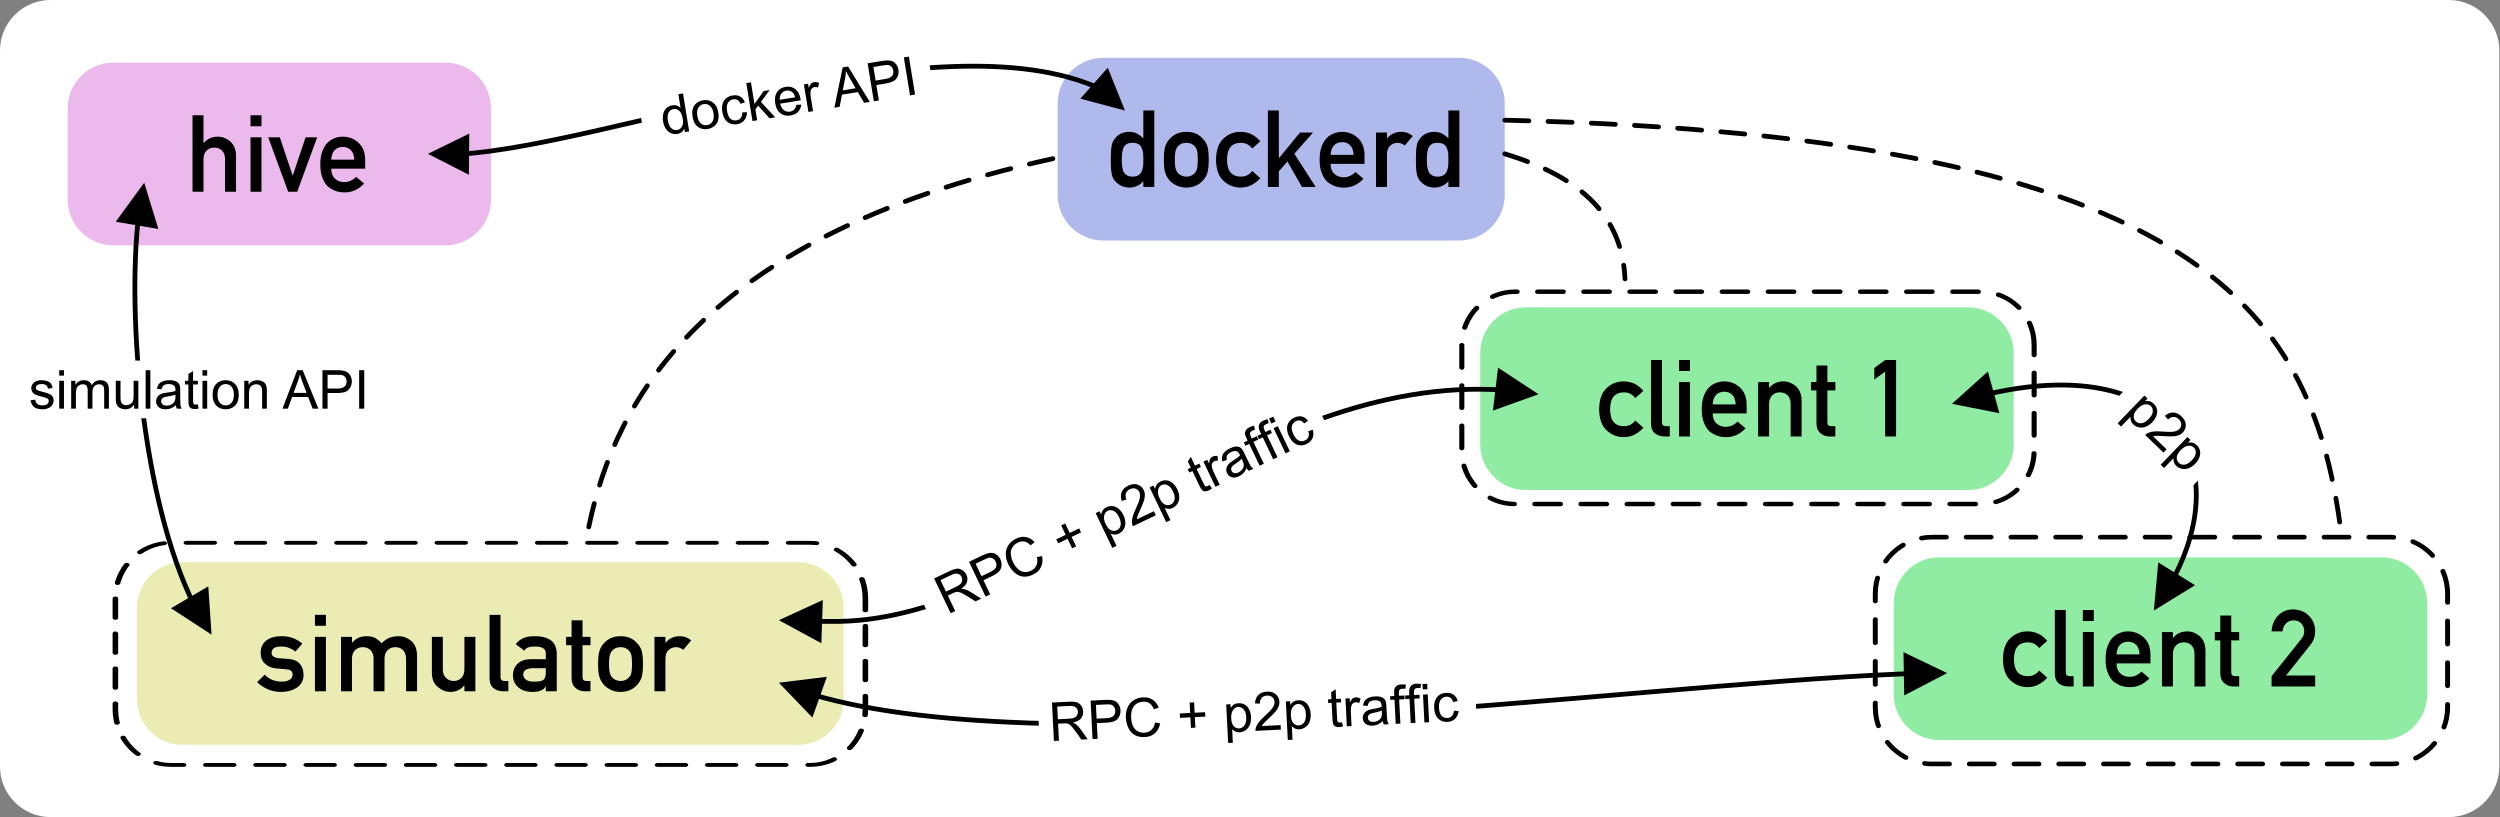 <?xml version="1.0" encoding="UTF-8" standalone="no"?>
<!DOCTYPE svg PUBLIC "-//W3C//DTD SVG 1.1//EN" "http://www.w3.org/Graphics/SVG/1.1/DTD/svg11.dtd">
<svg width="100%" height="100%" viewBox="0 0 520 170" version="1.1" xmlns="http://www.w3.org/2000/svg" xmlns:xlink="http://www.w3.org/1999/xlink" xml:space="preserve" xmlns:serif="http://www.serif.com/" style="fill-rule:evenodd;clip-rule:evenodd;stroke-linecap:round;stroke-linejoin:round;stroke-miterlimit:1.5;">
    <rect x="0" y="0" width="520" height="170" fill="#808080" stroke="none"/>
    <g id="Background" transform="matrix(1.006,0,0,1.033,-3.177,-4.617)">
        <path d="M519.914,14.647C519.914,9.029 515.231,4.468 509.462,4.468L13.609,4.468C7.841,4.468 3.158,9.029 3.158,14.647L3.158,158.817C3.158,164.435 7.841,168.996 13.609,168.996L509.462,168.996C515.231,168.996 519.914,164.435 519.914,158.817L519.914,14.647Z" style="fill:white;"/>
    </g>
    <g transform="matrix(1,0,0,1,-305,-66)">
        <g transform="matrix(0.657,0,0,0.731,125.925,18.346)">
            <path d="M428,96C428,88.825 421.518,83 413.534,83L308.466,83C300.482,83 294,88.825 294,96L294,122C294,129.175 300.482,135 308.466,135L413.534,135C421.518,135 428,129.175 428,122L428,96Z" style="fill:rgb(235,185,235);"/>
        </g>
        <g transform="matrix(1,0,0,1,156.57,-0.115)">
            <g transform="matrix(22.337,0,0,22.337,187,106)">
                <path d="M0.066,-0L0.168,-0L0.168,-0.302C0.168,-0.337 0.178,-0.364 0.197,-0.383C0.216,-0.402 0.24,-0.411 0.269,-0.411C0.298,-0.411 0.322,-0.402 0.341,-0.383C0.36,-0.364 0.369,-0.337 0.369,-0.302L0.369,-0L0.471,-0L0.471,-0.337C0.47,-0.395 0.451,-0.439 0.417,-0.469C0.382,-0.498 0.344,-0.513 0.302,-0.513C0.247,-0.513 0.203,-0.493 0.17,-0.453L0.168,-0.453L0.168,-0.712L0.066,-0.712L0.066,-0Z" style="fill-rule:nonzero;"/>
            </g>
            <g transform="matrix(22.337,0,0,22.337,198.997,106)">
                <path d="M0.069,-0L0.171,-0L0.171,-0.507L0.069,-0.507L0.069,-0ZM0.069,-0.61L0.171,-0.61L0.171,-0.712L0.069,-0.712L0.069,-0.61Z" style="fill-rule:nonzero;"/>
            </g>
            <g transform="matrix(22.337,0,0,22.337,204.352,106)">
                <path d="M0.18,-0L0.264,-0L0.45,-0.507L0.342,-0.507L0.223,-0.152L0.221,-0.152L0.102,-0.507L-0.006,-0.507L0.18,-0Z" style="fill-rule:nonzero;"/>
            </g>
            <g transform="matrix(22.337,0,0,22.337,214.136,106)">
                <path d="M0.459,-0.215L0.459,-0.299C0.458,-0.366 0.438,-0.418 0.397,-0.456C0.357,-0.493 0.308,-0.513 0.25,-0.513C0.226,-0.513 0.201,-0.509 0.177,-0.5C0.152,-0.491 0.129,-0.477 0.109,-0.457C0.089,-0.438 0.073,-0.411 0.06,-0.377C0.047,-0.344 0.041,-0.302 0.041,-0.252C0.041,-0.2 0.048,-0.158 0.063,-0.125C0.076,-0.091 0.094,-0.065 0.115,-0.046C0.126,-0.037 0.138,-0.029 0.151,-0.023C0.163,-0.016 0.175,-0.01 0.188,-0.006C0.213,0.002 0.239,0.006 0.266,0.006C0.336,0.007 0.397,-0.021 0.449,-0.076L0.375,-0.139C0.342,-0.106 0.306,-0.09 0.264,-0.09C0.229,-0.09 0.2,-0.101 0.178,-0.122C0.155,-0.143 0.143,-0.174 0.143,-0.215L0.459,-0.215ZM0.143,-0.299C0.145,-0.338 0.156,-0.368 0.175,-0.388C0.194,-0.407 0.219,-0.417 0.25,-0.417C0.281,-0.417 0.306,-0.407 0.325,-0.388C0.345,-0.368 0.356,-0.338 0.357,-0.299L0.143,-0.299Z" style="fill-rule:nonzero;"/>
            </g>
        </g>
    </g>
    <g transform="matrix(1,0,0,1,-94,-67)">
        <g transform="matrix(0.694,0,0,0.731,109.955,18.346)">
            <path d="M428,96C428,88.825 421.867,83 414.312,83L307.688,83C300.133,83 294,88.825 294,96L294,122C294,129.175 300.133,135 307.688,135L414.312,135C421.867,135 428,129.175 428,122L428,96Z" style="fill:rgb(176,185,235);"/>
        </g>
        <g transform="matrix(1,0,0,1,136.57,-0.115)">
            <g transform="matrix(22.337,0,0,22.337,187,106)">
                <path d="M0.369,-0.053L0.369,-0L0.471,-0L0.471,-0.712L0.369,-0.712L0.369,-0.453C0.35,-0.471 0.331,-0.486 0.31,-0.497C0.288,-0.508 0.264,-0.513 0.238,-0.513C0.176,-0.512 0.131,-0.489 0.102,-0.447C0.088,-0.431 0.079,-0.41 0.074,-0.384C0.069,-0.358 0.066,-0.315 0.066,-0.254C0.066,-0.194 0.069,-0.151 0.074,-0.125C0.079,-0.098 0.088,-0.076 0.102,-0.06C0.117,-0.041 0.136,-0.025 0.159,-0.013C0.181,-0.001 0.207,0.005 0.238,0.006C0.292,0.005 0.336,-0.015 0.369,-0.053ZM0.269,-0.411C0.293,-0.411 0.312,-0.406 0.326,-0.397C0.34,-0.388 0.35,-0.375 0.355,-0.36C0.361,-0.345 0.366,-0.328 0.368,-0.31C0.369,-0.292 0.369,-0.273 0.369,-0.254C0.369,-0.236 0.369,-0.218 0.368,-0.199C0.366,-0.18 0.361,-0.163 0.355,-0.148C0.35,-0.133 0.34,-0.12 0.326,-0.111C0.312,-0.101 0.293,-0.096 0.269,-0.096C0.245,-0.096 0.227,-0.101 0.214,-0.11C0.2,-0.119 0.19,-0.131 0.183,-0.146C0.177,-0.161 0.173,-0.179 0.171,-0.198C0.169,-0.216 0.168,-0.235 0.168,-0.254C0.168,-0.274 0.169,-0.294 0.171,-0.313C0.173,-0.331 0.177,-0.347 0.183,-0.363C0.19,-0.378 0.2,-0.39 0.214,-0.399C0.227,-0.407 0.245,-0.411 0.269,-0.411Z" style="fill-rule:nonzero;"/>
            </g>
            <g transform="matrix(22.337,0,0,22.337,198.594,106)">
                <path d="M0.041,-0.254C0.041,-0.201 0.045,-0.16 0.054,-0.132C0.063,-0.104 0.077,-0.08 0.096,-0.059C0.11,-0.043 0.13,-0.029 0.155,-0.016C0.18,-0.002 0.211,0.005 0.25,0.006C0.29,0.005 0.322,-0.002 0.347,-0.016C0.361,-0.022 0.371,-0.029 0.38,-0.037C0.389,-0.044 0.397,-0.052 0.404,-0.059C0.424,-0.08 0.438,-0.104 0.447,-0.132C0.455,-0.16 0.459,-0.201 0.459,-0.254C0.459,-0.307 0.455,-0.348 0.447,-0.377C0.438,-0.405 0.424,-0.429 0.404,-0.448C0.39,-0.465 0.372,-0.48 0.347,-0.493C0.322,-0.506 0.29,-0.513 0.25,-0.513C0.211,-0.513 0.18,-0.506 0.155,-0.493C0.13,-0.48 0.11,-0.465 0.096,-0.448C0.077,-0.429 0.063,-0.405 0.054,-0.377C0.045,-0.348 0.041,-0.307 0.041,-0.254ZM0.357,-0.253C0.357,-0.218 0.355,-0.193 0.352,-0.177C0.349,-0.16 0.342,-0.146 0.332,-0.133C0.325,-0.123 0.313,-0.114 0.299,-0.107C0.285,-0.1 0.269,-0.096 0.25,-0.096C0.233,-0.096 0.217,-0.1 0.202,-0.107C0.188,-0.114 0.177,-0.123 0.168,-0.133C0.159,-0.146 0.153,-0.16 0.149,-0.177C0.145,-0.193 0.143,-0.219 0.143,-0.254C0.143,-0.289 0.145,-0.315 0.149,-0.332C0.153,-0.348 0.159,-0.362 0.168,-0.374C0.177,-0.385 0.188,-0.394 0.202,-0.401C0.217,-0.408 0.233,-0.411 0.25,-0.411C0.269,-0.411 0.285,-0.408 0.299,-0.401C0.313,-0.394 0.325,-0.385 0.332,-0.374C0.342,-0.362 0.349,-0.348 0.352,-0.332C0.355,-0.315 0.357,-0.289 0.357,-0.253Z" style="fill-rule:nonzero;"/>
            </g>
            <g transform="matrix(22.337,0,0,22.337,209.762,106)">
                <path d="M0.364,-0.149C0.338,-0.114 0.304,-0.097 0.261,-0.096C0.174,-0.095 0.13,-0.147 0.129,-0.253C0.13,-0.36 0.174,-0.412 0.261,-0.411C0.304,-0.41 0.338,-0.392 0.364,-0.358L0.439,-0.425C0.417,-0.451 0.391,-0.473 0.361,-0.489C0.331,-0.504 0.296,-0.513 0.257,-0.513C0.197,-0.514 0.144,-0.494 0.099,-0.453C0.052,-0.412 0.028,-0.345 0.027,-0.253C0.028,-0.162 0.052,-0.096 0.099,-0.055C0.144,-0.014 0.197,0.006 0.257,0.006C0.296,0.005 0.331,-0.003 0.361,-0.02C0.391,-0.036 0.417,-0.057 0.439,-0.082L0.364,-0.149Z" style="fill-rule:nonzero;"/>
            </g>
            <g transform="matrix(22.337,0,0,22.337,219.676,106)">
                <path d="M0.066,-0L0.168,-0L0.168,-0.146L0.248,-0.237L0.383,-0L0.511,-0L0.312,-0.309L0.487,-0.507L0.365,-0.507L0.17,-0.269L0.168,-0.269L0.168,-0.712L0.066,-0.712L0.066,-0Z" style="fill-rule:nonzero;"/>
            </g>
            <g transform="matrix(22.337,0,0,22.337,230.997,106)">
                <path d="M0.459,-0.215L0.459,-0.299C0.458,-0.366 0.438,-0.418 0.397,-0.456C0.357,-0.493 0.308,-0.513 0.25,-0.513C0.226,-0.513 0.201,-0.509 0.177,-0.5C0.152,-0.491 0.129,-0.477 0.109,-0.457C0.089,-0.438 0.073,-0.411 0.06,-0.377C0.047,-0.344 0.041,-0.302 0.041,-0.252C0.041,-0.2 0.048,-0.158 0.063,-0.125C0.076,-0.091 0.094,-0.065 0.115,-0.046C0.126,-0.037 0.138,-0.029 0.151,-0.023C0.163,-0.016 0.175,-0.01 0.188,-0.006C0.213,0.002 0.239,0.006 0.266,0.006C0.336,0.007 0.397,-0.021 0.449,-0.076L0.375,-0.139C0.342,-0.106 0.306,-0.09 0.264,-0.09C0.229,-0.09 0.2,-0.101 0.178,-0.122C0.155,-0.143 0.143,-0.174 0.143,-0.215L0.459,-0.215ZM0.143,-0.299C0.145,-0.338 0.156,-0.368 0.175,-0.388C0.194,-0.407 0.219,-0.417 0.25,-0.417C0.281,-0.417 0.306,-0.407 0.325,-0.388C0.345,-0.368 0.356,-0.338 0.357,-0.299L0.143,-0.299Z" style="fill-rule:nonzero;"/>
            </g>
            <g transform="matrix(22.337,0,0,22.337,242.166,106)">
                <path d="M0.066,-0L0.168,-0L0.168,-0.305C0.169,-0.342 0.179,-0.369 0.2,-0.386C0.219,-0.403 0.241,-0.411 0.267,-0.411C0.29,-0.411 0.313,-0.403 0.334,-0.386L0.408,-0.474C0.378,-0.5 0.342,-0.513 0.302,-0.513C0.247,-0.513 0.203,-0.493 0.17,-0.453L0.168,-0.453L0.168,-0.507L0.066,-0.507L0.066,-0Z" style="fill-rule:nonzero;"/>
            </g>
            <g transform="matrix(22.337,0,0,22.337,250.455,106)">
                <path d="M0.369,-0.053L0.369,-0L0.471,-0L0.471,-0.712L0.369,-0.712L0.369,-0.453C0.35,-0.471 0.331,-0.486 0.31,-0.497C0.288,-0.508 0.264,-0.513 0.238,-0.513C0.176,-0.512 0.131,-0.489 0.102,-0.447C0.088,-0.431 0.079,-0.41 0.074,-0.384C0.069,-0.358 0.066,-0.315 0.066,-0.254C0.066,-0.194 0.069,-0.151 0.074,-0.125C0.079,-0.098 0.088,-0.076 0.102,-0.06C0.117,-0.041 0.136,-0.025 0.159,-0.013C0.181,-0.001 0.207,0.005 0.238,0.006C0.292,0.005 0.336,-0.015 0.369,-0.053ZM0.269,-0.411C0.293,-0.411 0.312,-0.406 0.326,-0.397C0.34,-0.388 0.35,-0.375 0.355,-0.36C0.361,-0.345 0.366,-0.328 0.368,-0.31C0.369,-0.292 0.369,-0.273 0.369,-0.254C0.369,-0.236 0.369,-0.218 0.368,-0.199C0.366,-0.18 0.361,-0.163 0.355,-0.148C0.35,-0.133 0.34,-0.12 0.326,-0.111C0.312,-0.101 0.293,-0.096 0.269,-0.096C0.245,-0.096 0.227,-0.101 0.214,-0.11C0.2,-0.119 0.19,-0.131 0.183,-0.146C0.177,-0.161 0.173,-0.179 0.171,-0.198C0.169,-0.216 0.168,-0.235 0.168,-0.254C0.168,-0.274 0.169,-0.294 0.171,-0.313C0.173,-0.331 0.177,-0.347 0.183,-0.363C0.19,-0.378 0.2,-0.39 0.214,-0.399C0.227,-0.407 0.245,-0.411 0.269,-0.411Z" style="fill-rule:nonzero;"/>
            </g>
        </g>
    </g>
    <g transform="matrix(1,0,0,1,-290.5,37.905)">
        <g transform="matrix(1.097,0,0,0.731,-3.522,18.346)">
            <path d="M428,96C428,88.825 424.12,83 419.34,83L302.66,83C297.88,83 294,88.825 294,96L294,122C294,129.175 297.88,135 302.66,135L419.34,135C424.12,135 428,129.175 428,122L428,96Z" style="fill:rgb(235,235,180);"/>
        </g>
        <g transform="matrix(1,0,0,1,156.747,-0.115)">
            <g transform="matrix(22.337,0,0,22.337,187,106)">
                <path d="M0.081,-0.155L0.01,-0.085C0.076,-0.024 0.15,0.006 0.233,0.006C0.294,0.005 0.344,-0.009 0.383,-0.036C0.422,-0.063 0.442,-0.101 0.443,-0.15C0.443,-0.192 0.432,-0.227 0.41,-0.254C0.387,-0.282 0.349,-0.298 0.296,-0.302L0.212,-0.308C0.187,-0.311 0.17,-0.317 0.16,-0.326C0.149,-0.335 0.144,-0.345 0.145,-0.356C0.145,-0.374 0.152,-0.389 0.165,-0.4C0.178,-0.411 0.2,-0.417 0.232,-0.417C0.26,-0.417 0.285,-0.413 0.306,-0.405C0.328,-0.396 0.349,-0.384 0.368,-0.37L0.431,-0.444C0.406,-0.465 0.378,-0.482 0.347,-0.495C0.331,-0.501 0.313,-0.506 0.295,-0.509C0.276,-0.512 0.255,-0.513 0.232,-0.513C0.178,-0.513 0.133,-0.5 0.098,-0.474C0.062,-0.448 0.044,-0.409 0.043,-0.357C0.044,-0.314 0.058,-0.28 0.085,-0.256C0.112,-0.231 0.146,-0.217 0.189,-0.213L0.279,-0.205C0.298,-0.204 0.313,-0.2 0.324,-0.193C0.335,-0.186 0.341,-0.173 0.341,-0.155C0.341,-0.134 0.332,-0.118 0.313,-0.107C0.294,-0.096 0.271,-0.09 0.241,-0.09C0.176,-0.09 0.122,-0.111 0.081,-0.155Z" style="fill-rule:nonzero;"/>
            </g>
            <g transform="matrix(22.337,0,0,22.337,197.721,106)">
                <path d="M0.069,-0L0.171,-0L0.171,-0.507L0.069,-0.507L0.069,-0ZM0.069,-0.61L0.171,-0.61L0.171,-0.712L0.069,-0.712L0.069,-0.61Z" style="fill-rule:nonzero;"/>
            </g>
            <g transform="matrix(22.337,0,0,22.337,203.076,106)">
                <path d="M0.072,-0L0.174,-0L0.174,-0.302C0.174,-0.337 0.184,-0.364 0.203,-0.383C0.222,-0.402 0.246,-0.411 0.275,-0.411C0.304,-0.411 0.328,-0.402 0.347,-0.383C0.366,-0.364 0.375,-0.337 0.375,-0.302L0.375,-0L0.477,-0L0.477,-0.302C0.477,-0.337 0.487,-0.364 0.506,-0.383C0.525,-0.402 0.549,-0.411 0.578,-0.411C0.607,-0.411 0.631,-0.402 0.65,-0.383C0.668,-0.364 0.678,-0.337 0.678,-0.302L0.678,-0L0.78,-0L0.78,-0.337C0.778,-0.395 0.761,-0.439 0.726,-0.469C0.691,-0.498 0.653,-0.513 0.611,-0.513C0.544,-0.514 0.491,-0.492 0.451,-0.447C0.434,-0.466 0.414,-0.482 0.393,-0.495C0.372,-0.507 0.343,-0.513 0.308,-0.513C0.253,-0.513 0.209,-0.493 0.176,-0.453L0.174,-0.453L0.174,-0.507L0.072,-0.507L0.072,-0Z" style="fill-rule:nonzero;"/>
            </g>
            <g transform="matrix(22.337,0,0,22.337,222.108,106)">
                <path d="M0.066,-0.17C0.067,-0.113 0.085,-0.069 0.122,-0.04C0.156,-0.01 0.194,0.005 0.236,0.006C0.29,0.006 0.334,-0.014 0.367,-0.054L0.369,-0.054L0.369,-0L0.471,-0L0.471,-0.507L0.369,-0.507L0.369,-0.205C0.369,-0.171 0.36,-0.144 0.341,-0.125C0.322,-0.106 0.298,-0.096 0.269,-0.096C0.24,-0.096 0.216,-0.106 0.197,-0.125C0.178,-0.144 0.168,-0.171 0.168,-0.205L0.168,-0.507L0.066,-0.507L0.066,-0.17Z" style="fill-rule:nonzero;"/>
            </g>
            <g transform="matrix(22.337,0,0,22.337,234.106,106)">
                <path d="M0.066,-0.123C0.066,-0.078 0.079,-0.047 0.104,-0.028C0.128,-0.009 0.159,-0 0.196,-0L0.241,-0L0.241,-0.096L0.206,-0.096C0.181,-0.096 0.168,-0.108 0.168,-0.131L0.168,-0.712L0.066,-0.712L0.066,-0.123Z" style="fill-rule:nonzero;"/>
            </g>
            <g transform="matrix(22.337,0,0,22.337,239.864,106)">
                <path d="M0.332,-0L0.434,-0L0.434,-0.346C0.433,-0.408 0.414,-0.452 0.376,-0.477C0.338,-0.502 0.287,-0.514 0.223,-0.513C0.148,-0.514 0.09,-0.49 0.052,-0.439L0.132,-0.378C0.141,-0.393 0.153,-0.403 0.168,-0.409C0.183,-0.414 0.203,-0.417 0.228,-0.417C0.298,-0.418 0.333,-0.397 0.332,-0.352L0.332,-0.299L0.191,-0.299C0.137,-0.298 0.096,-0.284 0.068,-0.255C0.04,-0.227 0.026,-0.192 0.026,-0.149C0.026,-0.104 0.042,-0.068 0.074,-0.039C0.105,-0.01 0.148,0.005 0.205,0.006C0.24,0.006 0.267,0.002 0.286,-0.007C0.306,-0.015 0.321,-0.028 0.33,-0.045L0.332,-0.045L0.332,-0ZM0.332,-0.178C0.332,-0.14 0.324,-0.116 0.308,-0.105C0.291,-0.094 0.26,-0.089 0.218,-0.09C0.184,-0.09 0.16,-0.097 0.145,-0.11C0.13,-0.122 0.122,-0.137 0.122,-0.154C0.121,-0.193 0.151,-0.214 0.21,-0.215L0.332,-0.215L0.332,-0.178Z" style="fill-rule:nonzero;"/>
            </g>
            <g transform="matrix(22.337,0,0,22.337,251.033,106)">
                <path d="M0.072,-0.507L0.021,-0.507L0.021,-0.429L0.072,-0.429L0.072,-0.125C0.072,-0.085 0.083,-0.054 0.107,-0.033C0.13,-0.011 0.159,-0 0.195,-0L0.248,-0L0.248,-0.096L0.21,-0.096C0.185,-0.096 0.173,-0.108 0.174,-0.134L0.174,-0.429L0.248,-0.429L0.248,-0.507L0.174,-0.507L0.174,-0.661L0.072,-0.661L0.072,-0.507Z" style="fill-rule:nonzero;"/>
            </g>
            <g transform="matrix(22.337,0,0,22.337,257.239,106)">
                <path d="M0.041,-0.254C0.041,-0.201 0.045,-0.16 0.054,-0.132C0.063,-0.104 0.077,-0.08 0.096,-0.059C0.11,-0.043 0.13,-0.029 0.155,-0.016C0.18,-0.002 0.211,0.005 0.25,0.006C0.29,0.005 0.322,-0.002 0.347,-0.016C0.361,-0.022 0.371,-0.029 0.38,-0.037C0.389,-0.044 0.397,-0.052 0.404,-0.059C0.424,-0.08 0.438,-0.104 0.447,-0.132C0.455,-0.16 0.459,-0.201 0.459,-0.254C0.459,-0.307 0.455,-0.348 0.447,-0.377C0.438,-0.405 0.424,-0.429 0.404,-0.448C0.39,-0.465 0.372,-0.48 0.347,-0.493C0.322,-0.506 0.29,-0.513 0.25,-0.513C0.211,-0.513 0.18,-0.506 0.155,-0.493C0.13,-0.48 0.11,-0.465 0.096,-0.448C0.077,-0.429 0.063,-0.405 0.054,-0.377C0.045,-0.348 0.041,-0.307 0.041,-0.254ZM0.357,-0.253C0.357,-0.218 0.355,-0.193 0.352,-0.177C0.349,-0.16 0.342,-0.146 0.332,-0.133C0.325,-0.123 0.313,-0.114 0.299,-0.107C0.285,-0.1 0.269,-0.096 0.25,-0.096C0.233,-0.096 0.217,-0.1 0.202,-0.107C0.188,-0.114 0.177,-0.123 0.168,-0.133C0.159,-0.146 0.153,-0.16 0.149,-0.177C0.145,-0.193 0.143,-0.219 0.143,-0.254C0.143,-0.289 0.145,-0.315 0.149,-0.332C0.153,-0.348 0.159,-0.362 0.168,-0.374C0.177,-0.385 0.188,-0.394 0.202,-0.401C0.217,-0.408 0.233,-0.411 0.25,-0.411C0.269,-0.411 0.285,-0.408 0.299,-0.401C0.313,-0.394 0.325,-0.385 0.332,-0.374C0.342,-0.362 0.349,-0.348 0.352,-0.332C0.355,-0.315 0.357,-0.289 0.357,-0.253Z" style="fill-rule:nonzero;"/>
            </g>
            <g transform="matrix(22.337,0,0,22.337,268.407,106)">
                <path d="M0.066,-0L0.168,-0L0.168,-0.305C0.169,-0.342 0.179,-0.369 0.2,-0.386C0.219,-0.403 0.241,-0.411 0.267,-0.411C0.29,-0.411 0.313,-0.403 0.334,-0.386L0.408,-0.474C0.378,-0.5 0.342,-0.513 0.302,-0.513C0.247,-0.513 0.203,-0.493 0.17,-0.453L0.168,-0.453L0.168,-0.507L0.066,-0.507L0.066,-0Z" style="fill-rule:nonzero;"/>
            </g>
        </g>
    </g>
    <g transform="matrix(1,0,0,1,-11,-15.095)">
        <g transform="matrix(0.828,0,0,0.731,75.463,18.346)">
            <path d="M428,96C428,88.825 422.861,83 416.532,83L305.468,83C299.139,83 294,88.825 294,96L294,122C294,129.175 299.139,135 305.468,135L416.532,135C422.861,135 428,129.175 428,122L428,96Z" style="fill:rgb(144,235,163);"/>
        </g>
        <g transform="matrix(1,0,0,1,156.018,-0.115)">
            <g transform="matrix(22.337,0,0,22.337,187,106)">
                <path d="M0.364,-0.149C0.338,-0.114 0.304,-0.097 0.261,-0.096C0.174,-0.095 0.13,-0.147 0.129,-0.253C0.13,-0.36 0.174,-0.412 0.261,-0.411C0.304,-0.41 0.338,-0.392 0.364,-0.358L0.439,-0.425C0.417,-0.451 0.391,-0.473 0.361,-0.489C0.331,-0.504 0.296,-0.513 0.257,-0.513C0.197,-0.514 0.144,-0.494 0.099,-0.453C0.052,-0.412 0.028,-0.345 0.027,-0.253C0.028,-0.162 0.052,-0.096 0.099,-0.055C0.144,-0.014 0.197,0.006 0.257,0.006C0.296,0.005 0.331,-0.003 0.361,-0.02C0.391,-0.036 0.417,-0.057 0.439,-0.082L0.364,-0.149Z" style="fill-rule:nonzero;"/>
            </g>
            <g transform="matrix(22.337,0,0,22.337,196.914,106)">
                <path d="M0.066,-0.123C0.066,-0.078 0.079,-0.047 0.104,-0.028C0.128,-0.009 0.159,-0 0.196,-0L0.241,-0L0.241,-0.096L0.206,-0.096C0.181,-0.096 0.168,-0.108 0.168,-0.131L0.168,-0.712L0.066,-0.712L0.066,-0.123Z" style="fill-rule:nonzero;"/>
            </g>
            <g transform="matrix(22.337,0,0,22.337,202.673,106)">
                <path d="M0.069,-0L0.171,-0L0.171,-0.507L0.069,-0.507L0.069,-0ZM0.069,-0.61L0.171,-0.61L0.171,-0.712L0.069,-0.712L0.069,-0.61Z" style="fill-rule:nonzero;"/>
            </g>
            <g transform="matrix(22.337,0,0,22.337,208.028,106)">
                <path d="M0.459,-0.215L0.459,-0.299C0.458,-0.366 0.438,-0.418 0.397,-0.456C0.357,-0.493 0.308,-0.513 0.25,-0.513C0.226,-0.513 0.201,-0.509 0.177,-0.5C0.152,-0.491 0.129,-0.477 0.109,-0.457C0.089,-0.438 0.073,-0.411 0.06,-0.377C0.047,-0.344 0.041,-0.302 0.041,-0.252C0.041,-0.2 0.048,-0.158 0.063,-0.125C0.076,-0.091 0.094,-0.065 0.115,-0.046C0.126,-0.037 0.138,-0.029 0.151,-0.023C0.163,-0.016 0.175,-0.01 0.188,-0.006C0.213,0.002 0.239,0.006 0.266,0.006C0.336,0.007 0.397,-0.021 0.449,-0.076L0.375,-0.139C0.342,-0.106 0.306,-0.09 0.264,-0.09C0.229,-0.09 0.2,-0.101 0.178,-0.122C0.155,-0.143 0.143,-0.174 0.143,-0.215L0.459,-0.215ZM0.143,-0.299C0.145,-0.338 0.156,-0.368 0.175,-0.388C0.194,-0.407 0.219,-0.417 0.25,-0.417C0.281,-0.417 0.306,-0.407 0.325,-0.388C0.345,-0.368 0.356,-0.338 0.357,-0.299L0.143,-0.299Z" style="fill-rule:nonzero;"/>
            </g>
            <g transform="matrix(22.337,0,0,22.337,219.196,106)">
                <path d="M0.066,-0L0.168,-0L0.168,-0.302C0.168,-0.337 0.178,-0.364 0.197,-0.383C0.216,-0.402 0.24,-0.411 0.269,-0.411C0.298,-0.411 0.322,-0.402 0.341,-0.383C0.36,-0.364 0.369,-0.337 0.369,-0.302L0.369,-0L0.471,-0L0.471,-0.337C0.47,-0.395 0.451,-0.439 0.417,-0.469C0.382,-0.498 0.344,-0.513 0.302,-0.513C0.247,-0.513 0.203,-0.493 0.17,-0.453L0.168,-0.453L0.168,-0.507L0.066,-0.507L0.066,-0Z" style="fill-rule:nonzero;"/>
            </g>
            <g transform="matrix(22.337,0,0,22.337,231.194,106)">
                <path d="M0.072,-0.507L0.021,-0.507L0.021,-0.429L0.072,-0.429L0.072,-0.125C0.072,-0.085 0.083,-0.054 0.107,-0.033C0.13,-0.011 0.159,-0 0.195,-0L0.248,-0L0.248,-0.096L0.21,-0.096C0.185,-0.096 0.173,-0.108 0.174,-0.134L0.174,-0.429L0.248,-0.429L0.248,-0.507L0.174,-0.507L0.174,-0.661L0.072,-0.661L0.072,-0.507Z" style="fill-rule:nonzero;"/>
            </g>
            <g transform="matrix(22.337,0,0,22.337,242.755,106)">
                <path d="M0.194,-0.604L0.194,-0L0.296,-0L0.296,-0.712L0.194,-0.712L0.093,-0.638L0.093,-0.53L0.194,-0.604Z" style="fill-rule:nonzero;"/>
            </g>
        </g>
    </g>
    <g transform="matrix(1,0,0,1,75,36.905)">
        <g transform="matrix(0.828,0,0,0.731,75.463,18.346)">
            <path d="M428,96C428,88.825 422.861,83 416.532,83L305.468,83C299.139,83 294,88.825 294,96L294,122C294,129.175 299.139,135 305.468,135L416.532,135C422.861,135 428,129.175 428,122L428,96Z" style="fill:rgb(144,235,163);"/>
        </g>
        <g transform="matrix(1,0,0,1,154.018,-0.115)">
            <g transform="matrix(22.337,0,0,22.337,187,106)">
                <path d="M0.364,-0.149C0.338,-0.114 0.304,-0.097 0.261,-0.096C0.174,-0.095 0.13,-0.147 0.129,-0.253C0.13,-0.36 0.174,-0.412 0.261,-0.411C0.304,-0.41 0.338,-0.392 0.364,-0.358L0.439,-0.425C0.417,-0.451 0.391,-0.473 0.361,-0.489C0.331,-0.504 0.296,-0.513 0.257,-0.513C0.197,-0.514 0.144,-0.494 0.099,-0.453C0.052,-0.412 0.028,-0.345 0.027,-0.253C0.028,-0.162 0.052,-0.096 0.099,-0.055C0.144,-0.014 0.197,0.006 0.257,0.006C0.296,0.005 0.331,-0.003 0.361,-0.02C0.391,-0.036 0.417,-0.057 0.439,-0.082L0.364,-0.149Z" style="fill-rule:nonzero;"/>
            </g>
            <g transform="matrix(22.337,0,0,22.337,196.914,106)">
                <path d="M0.066,-0.123C0.066,-0.078 0.079,-0.047 0.104,-0.028C0.128,-0.009 0.159,-0 0.196,-0L0.241,-0L0.241,-0.096L0.206,-0.096C0.181,-0.096 0.168,-0.108 0.168,-0.131L0.168,-0.712L0.066,-0.712L0.066,-0.123Z" style="fill-rule:nonzero;"/>
            </g>
            <g transform="matrix(22.337,0,0,22.337,202.673,106)">
                <path d="M0.069,-0L0.171,-0L0.171,-0.507L0.069,-0.507L0.069,-0ZM0.069,-0.61L0.171,-0.61L0.171,-0.712L0.069,-0.712L0.069,-0.61Z" style="fill-rule:nonzero;"/>
            </g>
            <g transform="matrix(22.337,0,0,22.337,208.028,106)">
                <path d="M0.459,-0.215L0.459,-0.299C0.458,-0.366 0.438,-0.418 0.397,-0.456C0.357,-0.493 0.308,-0.513 0.25,-0.513C0.226,-0.513 0.201,-0.509 0.177,-0.5C0.152,-0.491 0.129,-0.477 0.109,-0.457C0.089,-0.438 0.073,-0.411 0.06,-0.377C0.047,-0.344 0.041,-0.302 0.041,-0.252C0.041,-0.2 0.048,-0.158 0.063,-0.125C0.076,-0.091 0.094,-0.065 0.115,-0.046C0.126,-0.037 0.138,-0.029 0.151,-0.023C0.163,-0.016 0.175,-0.01 0.188,-0.006C0.213,0.002 0.239,0.006 0.266,0.006C0.336,0.007 0.397,-0.021 0.449,-0.076L0.375,-0.139C0.342,-0.106 0.306,-0.09 0.264,-0.09C0.229,-0.09 0.2,-0.101 0.178,-0.122C0.155,-0.143 0.143,-0.174 0.143,-0.215L0.459,-0.215ZM0.143,-0.299C0.145,-0.338 0.156,-0.368 0.175,-0.388C0.194,-0.407 0.219,-0.417 0.25,-0.417C0.281,-0.417 0.306,-0.407 0.325,-0.388C0.345,-0.368 0.356,-0.338 0.357,-0.299L0.143,-0.299Z" style="fill-rule:nonzero;"/>
            </g>
            <g transform="matrix(22.337,0,0,22.337,219.196,106)">
                <path d="M0.066,-0L0.168,-0L0.168,-0.302C0.168,-0.337 0.178,-0.364 0.197,-0.383C0.216,-0.402 0.24,-0.411 0.269,-0.411C0.298,-0.411 0.322,-0.402 0.341,-0.383C0.36,-0.364 0.369,-0.337 0.369,-0.302L0.369,-0L0.471,-0L0.471,-0.337C0.47,-0.395 0.451,-0.439 0.417,-0.469C0.382,-0.498 0.344,-0.513 0.302,-0.513C0.247,-0.513 0.203,-0.493 0.17,-0.453L0.168,-0.453L0.168,-0.507L0.066,-0.507L0.066,-0Z" style="fill-rule:nonzero;"/>
            </g>
            <g transform="matrix(22.337,0,0,22.337,231.194,106)">
                <path d="M0.072,-0.507L0.021,-0.507L0.021,-0.429L0.072,-0.429L0.072,-0.125C0.072,-0.085 0.083,-0.054 0.107,-0.033C0.13,-0.011 0.159,-0 0.195,-0L0.248,-0L0.248,-0.096L0.21,-0.096C0.185,-0.096 0.173,-0.108 0.174,-0.134L0.174,-0.429L0.248,-0.429L0.248,-0.507L0.174,-0.507L0.174,-0.661L0.072,-0.661L0.072,-0.507Z" style="fill-rule:nonzero;"/>
            </g>
            <g transform="matrix(22.337,0,0,22.337,242.755,106)">
                <path d="M0.032,-0L0.438,-0L0.438,-0.102L0.166,-0.102L0.395,-0.389C0.424,-0.426 0.438,-0.467 0.438,-0.514C0.437,-0.573 0.418,-0.621 0.379,-0.659C0.341,-0.698 0.291,-0.717 0.23,-0.718C0.175,-0.717 0.129,-0.698 0.092,-0.66C0.055,-0.621 0.035,-0.572 0.032,-0.513L0.134,-0.513C0.137,-0.546 0.149,-0.571 0.168,-0.589C0.187,-0.607 0.21,-0.616 0.238,-0.616C0.269,-0.615 0.294,-0.605 0.311,-0.585C0.328,-0.565 0.336,-0.542 0.336,-0.515C0.336,-0.505 0.335,-0.494 0.332,-0.483C0.328,-0.471 0.321,-0.458 0.31,-0.444L0.032,-0.096L0.032,-0Z" style="fill-rule:nonzero;"/>
            </g>
        </g>
    </g>
    <g transform="matrix(1,0,0,1,-9,-13)">
        <g transform="matrix(1,-0,-0,1,9,13)">
            <path d="M32.938,47.624L30,38L24.064,46.125L32.938,47.624Z"/>
            <path d="M43.325,121.96L44,132L35.563,126.516L43.325,121.96Z"/>
            <path d="M28.801,45.099C26.425,65.834 29.601,104.208 40.355,125.791" style="fill:none;stroke:black;stroke-width:1px;"/>
        </g>
    </g>
    <g transform="matrix(1,0,0,1,-9,-13)">
        <g transform="matrix(1,-0,-0,1,9,13)">
            <path d="M171.145,124.803L162,129L170.845,133.798L171.145,124.803Z"/>
            <path d="M311.593,76.471L320,82L310.533,85.408L311.593,76.471Z"/>
            <path d="M169.196,129.24C171.332,129.265 173.367,129.267 174.436,129.252C216.184,128.664 260.488,77.45 312.85,81.152" style="fill:none;stroke:black;stroke-width:1px;"/>
        </g>
    </g>
    <g transform="matrix(1,0,0,1,156,-44)">
        <g transform="matrix(1,-0,-0,1,-156,44)">
            <path d="M413.48,77.27L406,84L415.872,85.946L413.48,77.27Z"/>
            <path d="M456.567,121.722L448,127L448.918,116.98L456.567,121.722Z"/>
            <path d="M412.941,82.086C450.507,73.226 465.592,95.178 451.794,120.881" style="fill:none;stroke:black;stroke-width:1px;"/>
        </g>
    </g>
    <g transform="matrix(1,0,0,1,-12,-14)">
        <g transform="matrix(1,-0,-0,1,12,14)">
            <path d="M171.987,140.771L162,142L168.975,149.252L171.987,140.771Z"/>
            <path d="M395.925,135.652L405,140L396.077,144.651L395.925,135.652Z"/>
            <path d="M168.785,144.409C219.485,159.635 338.412,142.441 395.633,140.177C396.126,140.157 396.899,140.139 397.801,140.121" style="fill:none;stroke:black;stroke-width:1px;"/>
        </g>
    </g>
    <g transform="matrix(0.992,0,0,0.866,128.475,-185.268)">
        <path d="M297,296.75C297,289.713 292.008,284 285.86,284L188.14,284C181.992,284 177,289.713 177,296.75L177,322.25C177,329.287 181.992,335 188.14,335L285.86,335C292.008,335 297,329.287 297,322.25L297,296.75Z" style="fill:none;stroke:black;stroke-width:1.07px;stroke-dasharray:5.37,4.3,0,0;"/>
    </g>
    <g transform="matrix(0.992,0,0,0.925,214.475,-150.974)">
        <path d="M297,296.75C297,289.713 291.669,284 285.103,284L188.897,284C182.331,284 177,289.713 177,296.75L177,322.25C177,329.287 182.331,335 188.897,335L285.103,335C291.669,335 297,329.287 297,322.25L297,296.75Z" style="fill:none;stroke:black;stroke-width:1.04px;stroke-dasharray:5.21,4.17,0,0;"/>
    </g>
    <g transform="matrix(1.3,0,0,0.906,-206.1,-144.405)">
        <path d="M297,296.75C297,289.713 293.02,284 288.117,284L185.883,284C180.98,284 177,289.713 177,296.75L177,322.25C177,329.287 180.98,335 185.883,335L288.117,335C293.02,335 297,329.287 297,322.25L297,296.75Z" style="fill:none;stroke:black;stroke-width:0.89px;stroke-dasharray:4.46,3.57,0,0;"/>
    </g>
    <path d="M97.606,27.784L89,32L97.537,36.355L97.606,27.784Z"/>
    <path d="M230.41,14.088L234,23L224.716,20.525L230.41,14.088Z"/>
    <path d="M95.857,32.055C127.136,30.103 195.106,3.14 228.851,18.445" style="fill:none;stroke:black;stroke-width:1px;"/>
    <g transform="matrix(1,0,0,1,-28,-16)">
        <g transform="matrix(1,0,0,1,-2,-1)">
            <rect x="29" y="92" width="87" height="12" style="fill:white;"/>
        </g>
        <g transform="matrix(1,0,0,1,-7,3)">
            <g transform="matrix(11.168,0,0,11.168,41,98)">
                <path d="M0.031,-0.155L0.118,-0.168C0.123,-0.134 0.136,-0.107 0.158,-0.088C0.181,-0.07 0.212,-0.061 0.252,-0.061C0.292,-0.061 0.322,-0.069 0.342,-0.085C0.361,-0.102 0.371,-0.121 0.371,-0.143C0.371,-0.163 0.362,-0.179 0.345,-0.19C0.333,-0.198 0.303,-0.208 0.255,-0.22C0.191,-0.236 0.146,-0.25 0.121,-0.262C0.096,-0.274 0.078,-0.29 0.065,-0.311C0.052,-0.332 0.045,-0.355 0.045,-0.381C0.045,-0.404 0.051,-0.425 0.061,-0.445C0.072,-0.465 0.086,-0.481 0.104,-0.494C0.118,-0.504 0.137,-0.513 0.16,-0.52C0.184,-0.527 0.209,-0.53 0.236,-0.53C0.277,-0.53 0.313,-0.524 0.344,-0.513C0.374,-0.501 0.397,-0.485 0.412,-0.465C0.426,-0.445 0.436,-0.418 0.442,-0.385L0.356,-0.373C0.352,-0.4 0.341,-0.421 0.322,-0.436C0.303,-0.451 0.277,-0.458 0.243,-0.458C0.202,-0.458 0.174,-0.451 0.156,-0.438C0.139,-0.425 0.13,-0.409 0.13,-0.391C0.13,-0.38 0.134,-0.369 0.141,-0.36C0.148,-0.351 0.16,-0.343 0.175,-0.337C0.184,-0.334 0.209,-0.326 0.252,-0.314C0.315,-0.298 0.358,-0.284 0.383,-0.274C0.407,-0.263 0.426,-0.248 0.44,-0.228C0.454,-0.207 0.461,-0.182 0.461,-0.152C0.461,-0.123 0.453,-0.095 0.436,-0.07C0.419,-0.044 0.394,-0.024 0.362,-0.01C0.33,0.005 0.293,0.012 0.252,0.012C0.185,0.012 0.134,-0.002 0.098,-0.03C0.063,-0.058 0.041,-0.1 0.031,-0.155Z" style="fill-rule:nonzero;"/>
            </g>
            <g transform="matrix(11.168,0,0,11.168,46.584,98)">
                <path d="M0.066,-0.615L0.066,-0.716L0.154,-0.716L0.154,-0.615L0.066,-0.615ZM0.066,-0L0.066,-0.519L0.154,-0.519L0.154,-0L0.066,-0Z" style="fill-rule:nonzero;"/>
            </g>
            <g transform="matrix(11.168,0,0,11.168,49.065,98)">
                <path d="M0.066,-0L0.066,-0.519L0.145,-0.519L0.145,-0.446C0.161,-0.471 0.182,-0.492 0.209,-0.507C0.236,-0.523 0.267,-0.53 0.302,-0.53C0.34,-0.53 0.372,-0.522 0.396,-0.506C0.421,-0.49 0.438,-0.468 0.448,-0.439C0.489,-0.5 0.543,-0.53 0.608,-0.53C0.66,-0.53 0.699,-0.516 0.727,-0.488C0.755,-0.459 0.769,-0.415 0.769,-0.356L0.769,-0L0.681,-0L0.681,-0.327C0.681,-0.362 0.678,-0.387 0.673,-0.403C0.667,-0.418 0.657,-0.431 0.642,-0.44C0.627,-0.449 0.609,-0.454 0.589,-0.454C0.552,-0.454 0.522,-0.442 0.498,-0.418C0.474,-0.393 0.462,-0.355 0.462,-0.301L0.462,-0L0.374,-0L0.374,-0.337C0.374,-0.376 0.367,-0.405 0.353,-0.425C0.338,-0.444 0.315,-0.454 0.282,-0.454C0.257,-0.454 0.235,-0.448 0.214,-0.435C0.193,-0.422 0.177,-0.403 0.168,-0.377C0.159,-0.352 0.154,-0.316 0.154,-0.269L0.154,-0L0.066,-0Z" style="fill-rule:nonzero;"/>
            </g>
            <g transform="matrix(11.168,0,0,11.168,58.369,98)">
                <path d="M0.406,-0L0.406,-0.076C0.365,-0.018 0.311,0.012 0.241,0.012C0.211,0.012 0.182,0.006 0.156,-0.006C0.129,-0.018 0.109,-0.032 0.096,-0.05C0.084,-0.068 0.075,-0.09 0.069,-0.115C0.066,-0.132 0.064,-0.16 0.064,-0.197L0.064,-0.519L0.152,-0.519L0.152,-0.231C0.152,-0.185 0.154,-0.154 0.157,-0.138C0.163,-0.115 0.174,-0.097 0.192,-0.084C0.21,-0.071 0.232,-0.064 0.259,-0.064C0.285,-0.064 0.31,-0.071 0.333,-0.084C0.356,-0.098 0.372,-0.116 0.382,-0.139C0.392,-0.163 0.396,-0.196 0.396,-0.241L0.396,-0.519L0.484,-0.519L0.484,-0L0.406,-0Z" style="fill-rule:nonzero;"/>
            </g>
            <g transform="matrix(11.168,0,0,11.168,64.58,98)">
                <rect x="0.064" y="-0.716" width="0.088" height="0.716" style="fill-rule:nonzero;"/>
            </g>
            <g transform="matrix(11.168,0,0,11.168,67.061,98)">
                <path d="M0.404,-0.064C0.372,-0.036 0.34,-0.017 0.31,-0.005C0.28,0.006 0.248,0.012 0.213,0.012C0.156,0.012 0.113,-0.002 0.082,-0.03C0.051,-0.058 0.036,-0.093 0.036,-0.137C0.036,-0.162 0.042,-0.185 0.053,-0.206C0.065,-0.227 0.08,-0.244 0.099,-0.257C0.118,-0.27 0.139,-0.279 0.162,-0.286C0.179,-0.29 0.205,-0.295 0.24,-0.299C0.311,-0.307 0.363,-0.317 0.397,-0.329C0.397,-0.341 0.397,-0.349 0.397,-0.352C0.397,-0.388 0.389,-0.413 0.373,-0.428C0.35,-0.448 0.317,-0.458 0.272,-0.458C0.231,-0.458 0.201,-0.45 0.181,-0.436C0.161,-0.421 0.147,-0.396 0.137,-0.359L0.051,-0.371C0.059,-0.407 0.072,-0.437 0.09,-0.46C0.108,-0.482 0.134,-0.5 0.167,-0.512C0.201,-0.524 0.241,-0.53 0.285,-0.53C0.329,-0.53 0.365,-0.525 0.393,-0.515C0.421,-0.504 0.441,-0.491 0.454,-0.475C0.467,-0.46 0.476,-0.44 0.481,-0.416C0.484,-0.401 0.486,-0.374 0.486,-0.334L0.486,-0.217C0.486,-0.136 0.488,-0.084 0.491,-0.062C0.495,-0.041 0.503,-0.02 0.514,-0L0.422,-0C0.413,-0.018 0.407,-0.04 0.404,-0.064ZM0.397,-0.26C0.365,-0.247 0.317,-0.236 0.253,-0.227C0.217,-0.222 0.192,-0.216 0.177,-0.209C0.162,-0.203 0.15,-0.193 0.142,-0.181C0.134,-0.168 0.13,-0.154 0.13,-0.139C0.13,-0.116 0.139,-0.096 0.156,-0.081C0.174,-0.065 0.2,-0.057 0.234,-0.057C0.268,-0.057 0.298,-0.065 0.325,-0.079C0.351,-0.094 0.37,-0.114 0.383,-0.14C0.392,-0.16 0.397,-0.189 0.397,-0.228L0.397,-0.26Z" style="fill-rule:nonzero;"/>
            </g>
            <g transform="matrix(11.168,0,0,11.168,73.273,98)">
                <path d="M0.258,-0.079L0.271,-0.001C0.246,0.004 0.224,0.007 0.204,0.007C0.172,0.007 0.147,0.002 0.13,-0.008C0.112,-0.018 0.1,-0.032 0.093,-0.048C0.086,-0.065 0.082,-0.099 0.082,-0.152L0.082,-0.45L0.018,-0.45L0.018,-0.519L0.082,-0.519L0.082,-0.647L0.169,-0.7L0.169,-0.519L0.258,-0.519L0.258,-0.45L0.169,-0.45L0.169,-0.147C0.169,-0.122 0.171,-0.106 0.174,-0.099C0.177,-0.091 0.182,-0.086 0.189,-0.082C0.196,-0.077 0.206,-0.075 0.219,-0.075C0.229,-0.075 0.242,-0.076 0.258,-0.079Z" style="fill-rule:nonzero;"/>
            </g>
            <g transform="matrix(11.168,0,0,11.168,76.376,98)">
                <path d="M0.066,-0.615L0.066,-0.716L0.154,-0.716L0.154,-0.615L0.066,-0.615ZM0.066,-0L0.066,-0.519L0.154,-0.519L0.154,-0L0.066,-0Z" style="fill-rule:nonzero;"/>
            </g>
            <g transform="matrix(11.168,0,0,11.168,78.857,98)">
                <path d="M0.033,-0.259C0.033,-0.355 0.06,-0.426 0.113,-0.473C0.158,-0.511 0.212,-0.53 0.276,-0.53C0.348,-0.53 0.406,-0.507 0.451,-0.46C0.496,-0.413 0.519,-0.349 0.519,-0.267C0.519,-0.2 0.509,-0.147 0.489,-0.109C0.469,-0.071 0.44,-0.041 0.402,-0.02C0.363,0.001 0.322,0.012 0.276,0.012C0.204,0.012 0.145,-0.012 0.1,-0.058C0.056,-0.105 0.033,-0.172 0.033,-0.259ZM0.124,-0.259C0.124,-0.193 0.138,-0.143 0.167,-0.11C0.196,-0.077 0.232,-0.061 0.276,-0.061C0.32,-0.061 0.356,-0.077 0.385,-0.11C0.414,-0.144 0.429,-0.194 0.429,-0.262C0.429,-0.326 0.414,-0.375 0.385,-0.408C0.356,-0.441 0.32,-0.458 0.276,-0.458C0.232,-0.458 0.196,-0.441 0.167,-0.408C0.138,-0.375 0.124,-0.326 0.124,-0.259Z" style="fill-rule:nonzero;"/>
            </g>
            <g transform="matrix(11.168,0,0,11.168,85.068,98)">
                <path d="M0.066,-0L0.066,-0.519L0.145,-0.519L0.145,-0.445C0.183,-0.502 0.238,-0.53 0.31,-0.53C0.341,-0.53 0.37,-0.525 0.396,-0.513C0.422,-0.502 0.442,-0.487 0.455,-0.469C0.468,-0.451 0.477,-0.429 0.482,-0.404C0.486,-0.388 0.487,-0.36 0.487,-0.319L0.487,-0L0.399,-0L0.399,-0.315C0.399,-0.351 0.396,-0.378 0.389,-0.396C0.382,-0.413 0.37,-0.428 0.353,-0.438C0.335,-0.449 0.315,-0.454 0.292,-0.454C0.254,-0.454 0.222,-0.442 0.195,-0.418C0.167,-0.395 0.154,-0.35 0.154,-0.283L0.154,-0L0.066,-0Z" style="fill-rule:nonzero;"/>
            </g>
            <g transform="matrix(11.168,0,0,11.168,93.766,98)">
                <path d="M-0.001,-0L0.273,-0.716L0.375,-0.716L0.668,-0L0.561,-0L0.477,-0.217L0.178,-0.217L0.099,-0L-0.001,-0ZM0.205,-0.294L0.448,-0.294L0.373,-0.492C0.35,-0.552 0.333,-0.602 0.322,-0.641C0.313,-0.595 0.3,-0.549 0.284,-0.504L0.205,-0.294Z" style="fill-rule:nonzero;"/>
            </g>
            <g transform="matrix(11.168,0,0,11.168,101.215,98)">
                <path d="M0.077,-0L0.077,-0.716L0.347,-0.716C0.395,-0.716 0.431,-0.714 0.456,-0.709C0.491,-0.703 0.521,-0.692 0.544,-0.676C0.568,-0.659 0.587,-0.636 0.602,-0.606C0.616,-0.577 0.624,-0.544 0.624,-0.509C0.624,-0.448 0.604,-0.396 0.565,-0.354C0.527,-0.312 0.457,-0.291 0.355,-0.291L0.172,-0.291L0.172,-0L0.077,-0ZM0.172,-0.375L0.357,-0.375C0.418,-0.375 0.462,-0.387 0.487,-0.41C0.513,-0.432 0.526,-0.465 0.526,-0.506C0.526,-0.536 0.518,-0.561 0.503,-0.583C0.488,-0.604 0.468,-0.618 0.443,-0.625C0.427,-0.629 0.398,-0.631 0.355,-0.631L0.172,-0.631L0.172,-0.375Z" style="fill-rule:nonzero;"/>
            </g>
            <g transform="matrix(11.168,0,0,11.168,108.665,98)">
                <rect x="0.093" y="-0.716" width="0.095" height="0.716" style="fill-rule:nonzero;"/>
            </g>
        </g>
    </g>
    <g transform="matrix(0.987,-0.161,0.161,0.987,88.197,-66.016)">
        <g transform="matrix(0.701,0,0,1,9.667,-1)">
            <rect x="29" y="92" width="87" height="12" style="fill:white;"/>
        </g>
        <g transform="matrix(1,0,0,1,-7,3)">
            <g transform="matrix(11.168,0,0,11.168,41,98)">
                <path d="M0.402,-0L0.402,-0.065C0.369,-0.014 0.321,0.012 0.257,0.012C0.216,0.012 0.178,0 0.143,-0.022C0.109,-0.045 0.082,-0.077 0.063,-0.118C0.044,-0.159 0.034,-0.206 0.034,-0.259C0.034,-0.311 0.043,-0.358 0.06,-0.4C0.077,-0.442 0.103,-0.474 0.138,-0.497C0.172,-0.519 0.211,-0.53 0.253,-0.53C0.285,-0.53 0.313,-0.524 0.337,-0.51C0.361,-0.497 0.381,-0.48 0.396,-0.459L0.396,-0.716L0.484,-0.716L0.484,-0L0.402,-0ZM0.125,-0.259C0.125,-0.192 0.139,-0.143 0.167,-0.11C0.194,-0.077 0.228,-0.061 0.266,-0.061C0.304,-0.061 0.337,-0.076 0.364,-0.108C0.39,-0.139 0.404,-0.187 0.404,-0.251C0.404,-0.322 0.39,-0.375 0.363,-0.408C0.335,-0.441 0.302,-0.458 0.262,-0.458C0.223,-0.458 0.19,-0.442 0.164,-0.41C0.138,-0.378 0.125,-0.327 0.125,-0.259Z" style="fill-rule:nonzero;"/>
            </g>
            <g transform="matrix(11.168,0,0,11.168,47.211,98)">
                <path d="M0.033,-0.259C0.033,-0.355 0.06,-0.426 0.113,-0.473C0.158,-0.511 0.212,-0.53 0.276,-0.53C0.348,-0.53 0.406,-0.507 0.451,-0.46C0.496,-0.413 0.519,-0.349 0.519,-0.267C0.519,-0.2 0.509,-0.147 0.489,-0.109C0.469,-0.071 0.44,-0.041 0.402,-0.02C0.363,0.001 0.322,0.012 0.276,0.012C0.204,0.012 0.145,-0.012 0.1,-0.058C0.056,-0.105 0.033,-0.172 0.033,-0.259ZM0.124,-0.259C0.124,-0.193 0.138,-0.143 0.167,-0.11C0.196,-0.077 0.232,-0.061 0.276,-0.061C0.32,-0.061 0.356,-0.077 0.385,-0.11C0.414,-0.144 0.429,-0.194 0.429,-0.262C0.429,-0.326 0.414,-0.375 0.385,-0.408C0.356,-0.441 0.32,-0.458 0.276,-0.458C0.232,-0.458 0.196,-0.441 0.167,-0.408C0.138,-0.375 0.124,-0.326 0.124,-0.259Z" style="fill-rule:nonzero;"/>
            </g>
            <g transform="matrix(11.168,0,0,11.168,53.423,98)">
                <path d="M0.404,-0.19L0.491,-0.179C0.481,-0.119 0.457,-0.073 0.418,-0.039C0.379,-0.005 0.332,0.012 0.275,0.012C0.204,0.012 0.147,-0.011 0.104,-0.058C0.061,-0.104 0.039,-0.171 0.039,-0.257C0.039,-0.313 0.048,-0.362 0.067,-0.404C0.085,-0.446 0.114,-0.478 0.152,-0.499C0.19,-0.52 0.231,-0.53 0.275,-0.53C0.332,-0.53 0.378,-0.516 0.414,-0.488C0.449,-0.459 0.472,-0.419 0.482,-0.366L0.397,-0.353C0.389,-0.388 0.374,-0.414 0.354,-0.432C0.333,-0.449 0.308,-0.458 0.279,-0.458C0.235,-0.458 0.199,-0.442 0.171,-0.41C0.143,-0.379 0.129,-0.328 0.129,-0.26C0.129,-0.19 0.143,-0.139 0.169,-0.108C0.196,-0.076 0.231,-0.061 0.274,-0.061C0.308,-0.061 0.337,-0.071 0.36,-0.092C0.383,-0.113 0.398,-0.146 0.404,-0.19Z" style="fill-rule:nonzero;"/>
            </g>
            <g transform="matrix(11.168,0,0,11.168,59.007,98)">
                <path d="M0.066,-0L0.066,-0.716L0.154,-0.716L0.154,-0.308L0.362,-0.519L0.476,-0.519L0.278,-0.326L0.496,-0L0.388,-0L0.216,-0.265L0.154,-0.206L0.154,-0L0.066,-0Z" style="fill-rule:nonzero;"/>
            </g>
            <g transform="matrix(11.168,0,0,11.168,64.591,98)">
                <path d="M0.421,-0.167L0.512,-0.156C0.497,-0.103 0.471,-0.062 0.432,-0.032C0.393,-0.003 0.344,0.012 0.284,0.012C0.208,0.012 0.148,-0.012 0.103,-0.058C0.059,-0.105 0.037,-0.171 0.037,-0.255C0.037,-0.342 0.059,-0.41 0.104,-0.458C0.149,-0.506 0.207,-0.53 0.279,-0.53C0.348,-0.53 0.405,-0.507 0.449,-0.459C0.493,-0.412 0.515,-0.346 0.515,-0.26C0.515,-0.255 0.514,-0.247 0.514,-0.237L0.127,-0.237C0.131,-0.18 0.147,-0.136 0.176,-0.106C0.205,-0.076 0.241,-0.061 0.284,-0.061C0.316,-0.061 0.344,-0.069 0.367,-0.086C0.389,-0.103 0.408,-0.13 0.421,-0.167ZM0.132,-0.309L0.422,-0.309C0.418,-0.353 0.407,-0.385 0.389,-0.407C0.361,-0.441 0.324,-0.458 0.28,-0.458C0.239,-0.458 0.205,-0.444 0.178,-0.417C0.15,-0.39 0.135,-0.354 0.132,-0.309Z" style="fill-rule:nonzero;"/>
            </g>
            <g transform="matrix(11.168,0,0,11.168,70.802,98)">
                <path d="M0.065,-0L0.065,-0.519L0.144,-0.519L0.144,-0.44C0.164,-0.477 0.183,-0.501 0.2,-0.513C0.217,-0.524 0.236,-0.53 0.256,-0.53C0.286,-0.53 0.316,-0.521 0.347,-0.502L0.316,-0.42C0.295,-0.433 0.273,-0.439 0.252,-0.439C0.233,-0.439 0.215,-0.434 0.2,-0.422C0.185,-0.411 0.174,-0.395 0.167,-0.374C0.158,-0.343 0.153,-0.309 0.153,-0.271L0.153,-0L0.065,-0Z" style="fill-rule:nonzero;"/>
            </g>
            <g transform="matrix(11.168,0,0,11.168,77.008,98)">
                <path d="M-0.001,-0L0.273,-0.716L0.375,-0.716L0.668,-0L0.561,-0L0.477,-0.217L0.178,-0.217L0.099,-0L-0.001,-0ZM0.205,-0.294L0.448,-0.294L0.373,-0.492C0.35,-0.552 0.333,-0.602 0.322,-0.641C0.313,-0.595 0.3,-0.549 0.284,-0.504L0.205,-0.294Z" style="fill-rule:nonzero;"/>
            </g>
            <g transform="matrix(11.168,0,0,11.168,84.457,98)">
                <path d="M0.077,-0L0.077,-0.716L0.347,-0.716C0.395,-0.716 0.431,-0.714 0.456,-0.709C0.491,-0.703 0.521,-0.692 0.544,-0.676C0.568,-0.659 0.587,-0.636 0.602,-0.606C0.616,-0.577 0.624,-0.544 0.624,-0.509C0.624,-0.448 0.604,-0.396 0.565,-0.354C0.527,-0.312 0.457,-0.291 0.355,-0.291L0.172,-0.291L0.172,-0L0.077,-0ZM0.172,-0.375L0.357,-0.375C0.418,-0.375 0.462,-0.387 0.487,-0.41C0.513,-0.432 0.526,-0.465 0.526,-0.506C0.526,-0.536 0.518,-0.561 0.503,-0.583C0.488,-0.604 0.468,-0.618 0.443,-0.625C0.427,-0.629 0.398,-0.631 0.355,-0.631L0.172,-0.631L0.172,-0.375Z" style="fill-rule:nonzero;"/>
            </g>
            <g transform="matrix(11.168,0,0,11.168,91.907,98)">
                <rect x="0.093" y="-0.716" width="0.095" height="0.716" style="fill-rule:nonzero;"/>
            </g>
        </g>
    </g>
    <g transform="matrix(0.72,0.694,-0.694,0.72,487.099,-10.382)">
        <g transform="matrix(0.276,0,0,1.167,23,-16.333)">
            <rect x="29" y="92" width="87" height="12" style="fill:white;"/>
        </g>
        <g transform="matrix(1,0,0,1,-7,3)">
            <g transform="matrix(11.168,0,0,11.168,41,98)">
                <path d="M0.066,0.199L0.066,-0.519L0.146,-0.519L0.146,-0.451C0.165,-0.478 0.186,-0.497 0.21,-0.51C0.234,-0.524 0.263,-0.53 0.296,-0.53C0.341,-0.53 0.38,-0.519 0.414,-0.496C0.447,-0.473 0.473,-0.441 0.49,-0.4C0.507,-0.358 0.516,-0.313 0.516,-0.263C0.516,-0.21 0.507,-0.162 0.488,-0.12C0.469,-0.077 0.441,-0.045 0.405,-0.022C0.368,0 0.33,0.012 0.29,0.012C0.261,0.012 0.234,0.006 0.211,-0.007C0.188,-0.019 0.169,-0.035 0.154,-0.054L0.154,0.199L0.066,0.199ZM0.146,-0.256C0.146,-0.19 0.159,-0.14 0.186,-0.108C0.213,-0.076 0.246,-0.061 0.284,-0.061C0.323,-0.061 0.357,-0.077 0.385,-0.11C0.412,-0.143 0.426,-0.194 0.426,-0.264C0.426,-0.33 0.413,-0.379 0.385,-0.412C0.358,-0.445 0.326,-0.461 0.288,-0.461C0.251,-0.461 0.218,-0.444 0.189,-0.409C0.16,-0.374 0.146,-0.323 0.146,-0.256Z" style="fill-rule:nonzero;"/>
            </g>
            <g transform="matrix(11.168,0,0,11.168,47.211,98)">
                <path d="M0.503,-0.084L0.503,-0L0.03,-0C0.03,-0.021 0.033,-0.042 0.041,-0.061C0.053,-0.093 0.072,-0.125 0.098,-0.156C0.125,-0.188 0.163,-0.224 0.213,-0.265C0.291,-0.328 0.344,-0.379 0.371,-0.416C0.398,-0.454 0.412,-0.489 0.412,-0.522C0.412,-0.557 0.4,-0.586 0.375,-0.61C0.35,-0.634 0.317,-0.646 0.277,-0.646C0.235,-0.646 0.201,-0.633 0.176,-0.608C0.15,-0.583 0.138,-0.547 0.137,-0.502L0.047,-0.512C0.053,-0.579 0.076,-0.63 0.117,-0.666C0.157,-0.701 0.211,-0.719 0.279,-0.719C0.348,-0.719 0.402,-0.7 0.442,-0.662C0.482,-0.624 0.502,-0.576 0.502,-0.52C0.502,-0.491 0.497,-0.463 0.485,-0.436C0.473,-0.408 0.454,-0.379 0.427,-0.348C0.399,-0.318 0.354,-0.276 0.291,-0.222C0.238,-0.178 0.204,-0.148 0.189,-0.132C0.174,-0.116 0.162,-0.1 0.152,-0.084L0.503,-0.084Z" style="fill-rule:nonzero;"/>
            </g>
            <g transform="matrix(11.168,0,0,11.168,53.423,98)">
                <path d="M0.066,0.199L0.066,-0.519L0.146,-0.519L0.146,-0.451C0.165,-0.478 0.186,-0.497 0.21,-0.51C0.234,-0.524 0.263,-0.53 0.296,-0.53C0.341,-0.53 0.38,-0.519 0.414,-0.496C0.447,-0.473 0.473,-0.441 0.49,-0.4C0.507,-0.358 0.516,-0.313 0.516,-0.263C0.516,-0.21 0.507,-0.162 0.488,-0.12C0.469,-0.077 0.441,-0.045 0.405,-0.022C0.368,0 0.33,0.012 0.29,0.012C0.261,0.012 0.234,0.006 0.211,-0.007C0.188,-0.019 0.169,-0.035 0.154,-0.054L0.154,0.199L0.066,0.199ZM0.146,-0.256C0.146,-0.19 0.159,-0.14 0.186,-0.108C0.213,-0.076 0.246,-0.061 0.284,-0.061C0.323,-0.061 0.357,-0.077 0.385,-0.11C0.412,-0.143 0.426,-0.194 0.426,-0.264C0.426,-0.33 0.413,-0.379 0.385,-0.412C0.358,-0.445 0.326,-0.461 0.288,-0.461C0.251,-0.461 0.218,-0.444 0.189,-0.409C0.16,-0.374 0.146,-0.323 0.146,-0.256Z" style="fill-rule:nonzero;"/>
            </g>
        </g>
    </g>
    <g transform="matrix(0.903,-0.431,0.431,0.903,137.983,44.085)">
        <g transform="matrix(1.053,4.14738e-17,-1.29876e-16,1,-16.826,-1)">
            <rect x="29" y="92" width="87" height="12" style="fill:white;"/>
        </g>
        <g transform="matrix(1,0,0,1,-7,3)">
            <g transform="matrix(11.168,0,0,11.168,24.087,98)">
                <path d="M0.079,-0L0.079,-0.716L0.396,-0.716C0.46,-0.716 0.508,-0.709 0.542,-0.697C0.575,-0.684 0.601,-0.661 0.621,-0.628C0.641,-0.596 0.651,-0.56 0.651,-0.521C0.651,-0.47 0.634,-0.427 0.602,-0.392C0.569,-0.357 0.518,-0.335 0.449,-0.326C0.474,-0.314 0.493,-0.302 0.506,-0.29C0.534,-0.265 0.56,-0.233 0.585,-0.195L0.709,-0L0.59,-0L0.496,-0.149C0.468,-0.192 0.445,-0.225 0.427,-0.248C0.409,-0.27 0.393,-0.286 0.379,-0.295C0.365,-0.305 0.351,-0.311 0.336,-0.314C0.325,-0.317 0.308,-0.318 0.283,-0.318L0.173,-0.318L0.173,-0L0.079,-0ZM0.173,-0.4L0.377,-0.4C0.42,-0.4 0.454,-0.404 0.479,-0.413C0.503,-0.422 0.521,-0.437 0.534,-0.456C0.547,-0.476 0.553,-0.497 0.553,-0.521C0.553,-0.554 0.541,-0.582 0.516,-0.604C0.492,-0.626 0.453,-0.637 0.4,-0.637L0.173,-0.637L0.173,-0.4Z" style="fill-rule:nonzero;"/>
            </g>
            <g transform="matrix(11.168,0,0,11.168,32.152,98)">
                <path d="M0.077,-0L0.077,-0.716L0.347,-0.716C0.395,-0.716 0.431,-0.714 0.456,-0.709C0.491,-0.703 0.521,-0.692 0.544,-0.676C0.568,-0.659 0.587,-0.636 0.602,-0.606C0.616,-0.577 0.624,-0.544 0.624,-0.509C0.624,-0.448 0.604,-0.396 0.565,-0.354C0.527,-0.312 0.457,-0.291 0.355,-0.291L0.172,-0.291L0.172,-0L0.077,-0ZM0.172,-0.375L0.357,-0.375C0.418,-0.375 0.462,-0.387 0.487,-0.41C0.513,-0.432 0.526,-0.465 0.526,-0.506C0.526,-0.536 0.518,-0.561 0.503,-0.583C0.488,-0.604 0.468,-0.618 0.443,-0.625C0.427,-0.629 0.398,-0.631 0.355,-0.631L0.172,-0.631L0.172,-0.375Z" style="fill-rule:nonzero;"/>
            </g>
            <g transform="matrix(11.168,0,0,11.168,39.601,98)">
                <path d="M0.588,-0.251L0.683,-0.227C0.663,-0.149 0.627,-0.09 0.575,-0.049C0.524,-0.008 0.461,0.012 0.386,0.012C0.309,0.012 0.246,-0.003 0.198,-0.035C0.15,-0.066 0.113,-0.112 0.088,-0.171C0.062,-0.231 0.05,-0.295 0.05,-0.363C0.05,-0.438 0.064,-0.503 0.093,-0.558C0.121,-0.614 0.162,-0.656 0.214,-0.685C0.267,-0.714 0.325,-0.728 0.388,-0.728C0.459,-0.728 0.52,-0.71 0.568,-0.673C0.617,-0.637 0.651,-0.586 0.67,-0.52L0.577,-0.498C0.561,-0.55 0.536,-0.588 0.505,-0.611C0.473,-0.635 0.434,-0.647 0.386,-0.647C0.331,-0.647 0.285,-0.634 0.248,-0.607C0.211,-0.581 0.185,-0.546 0.17,-0.501C0.155,-0.457 0.147,-0.411 0.147,-0.364C0.147,-0.303 0.156,-0.25 0.174,-0.204C0.192,-0.159 0.219,-0.125 0.257,-0.103C0.294,-0.08 0.335,-0.069 0.378,-0.069C0.431,-0.069 0.476,-0.084 0.513,-0.115C0.55,-0.145 0.575,-0.191 0.588,-0.251Z" style="fill-rule:nonzero;"/>
            </g>
            <g transform="matrix(11.168,0,0,11.168,50.77,98)">
                <path d="M0.25,-0.116L0.25,-0.312L0.056,-0.312L0.056,-0.394L0.25,-0.394L0.25,-0.589L0.333,-0.589L0.333,-0.394L0.528,-0.394L0.528,-0.312L0.333,-0.312L0.333,-0.116L0.25,-0.116Z" style="fill-rule:nonzero;"/>
            </g>
            <g transform="matrix(11.168,0,0,11.168,60.395,98)">
                <path d="M0.066,0.199L0.066,-0.519L0.146,-0.519L0.146,-0.451C0.165,-0.478 0.186,-0.497 0.21,-0.51C0.234,-0.524 0.263,-0.53 0.296,-0.53C0.341,-0.53 0.38,-0.519 0.414,-0.496C0.447,-0.473 0.473,-0.441 0.49,-0.4C0.507,-0.358 0.516,-0.313 0.516,-0.263C0.516,-0.21 0.507,-0.162 0.488,-0.12C0.469,-0.077 0.441,-0.045 0.405,-0.022C0.368,0 0.33,0.012 0.29,0.012C0.261,0.012 0.234,0.006 0.211,-0.007C0.188,-0.019 0.169,-0.035 0.154,-0.054L0.154,0.199L0.066,0.199ZM0.146,-0.256C0.146,-0.19 0.159,-0.14 0.186,-0.108C0.213,-0.076 0.246,-0.061 0.284,-0.061C0.323,-0.061 0.357,-0.077 0.385,-0.11C0.412,-0.143 0.426,-0.194 0.426,-0.264C0.426,-0.33 0.413,-0.379 0.385,-0.412C0.358,-0.445 0.326,-0.461 0.288,-0.461C0.251,-0.461 0.218,-0.444 0.189,-0.409C0.16,-0.374 0.146,-0.323 0.146,-0.256Z" style="fill-rule:nonzero;"/>
            </g>
            <g transform="matrix(11.168,0,0,11.168,66.606,98)">
                <path d="M0.503,-0.084L0.503,-0L0.03,-0C0.03,-0.021 0.033,-0.042 0.041,-0.061C0.053,-0.093 0.072,-0.125 0.098,-0.156C0.125,-0.188 0.163,-0.224 0.213,-0.265C0.291,-0.328 0.344,-0.379 0.371,-0.416C0.398,-0.454 0.412,-0.489 0.412,-0.522C0.412,-0.557 0.4,-0.586 0.375,-0.61C0.35,-0.634 0.317,-0.646 0.277,-0.646C0.235,-0.646 0.201,-0.633 0.176,-0.608C0.15,-0.583 0.138,-0.547 0.137,-0.502L0.047,-0.512C0.053,-0.579 0.076,-0.63 0.117,-0.666C0.157,-0.701 0.211,-0.719 0.279,-0.719C0.348,-0.719 0.402,-0.7 0.442,-0.662C0.482,-0.624 0.502,-0.576 0.502,-0.52C0.502,-0.491 0.497,-0.463 0.485,-0.436C0.473,-0.408 0.454,-0.379 0.427,-0.348C0.399,-0.318 0.354,-0.276 0.291,-0.222C0.238,-0.178 0.204,-0.148 0.189,-0.132C0.174,-0.116 0.162,-0.1 0.152,-0.084L0.503,-0.084Z" style="fill-rule:nonzero;"/>
            </g>
            <g transform="matrix(11.168,0,0,11.168,72.817,98)">
                <path d="M0.066,0.199L0.066,-0.519L0.146,-0.519L0.146,-0.451C0.165,-0.478 0.186,-0.497 0.21,-0.51C0.234,-0.524 0.263,-0.53 0.296,-0.53C0.341,-0.53 0.38,-0.519 0.414,-0.496C0.447,-0.473 0.473,-0.441 0.49,-0.4C0.507,-0.358 0.516,-0.313 0.516,-0.263C0.516,-0.21 0.507,-0.162 0.488,-0.12C0.469,-0.077 0.441,-0.045 0.405,-0.022C0.368,0 0.33,0.012 0.29,0.012C0.261,0.012 0.234,0.006 0.211,-0.007C0.188,-0.019 0.169,-0.035 0.154,-0.054L0.154,0.199L0.066,0.199ZM0.146,-0.256C0.146,-0.19 0.159,-0.14 0.186,-0.108C0.213,-0.076 0.246,-0.061 0.284,-0.061C0.323,-0.061 0.357,-0.077 0.385,-0.11C0.412,-0.143 0.426,-0.194 0.426,-0.264C0.426,-0.33 0.413,-0.379 0.385,-0.412C0.358,-0.445 0.326,-0.461 0.288,-0.461C0.251,-0.461 0.218,-0.444 0.189,-0.409C0.16,-0.374 0.146,-0.323 0.146,-0.256Z" style="fill-rule:nonzero;"/>
            </g>
            <g transform="matrix(11.168,0,0,11.168,82.132,98)">
                <path d="M0.258,-0.079L0.271,-0.001C0.246,0.004 0.224,0.007 0.204,0.007C0.172,0.007 0.147,0.002 0.13,-0.008C0.112,-0.018 0.1,-0.032 0.093,-0.048C0.086,-0.065 0.082,-0.099 0.082,-0.152L0.082,-0.45L0.018,-0.45L0.018,-0.519L0.082,-0.519L0.082,-0.647L0.169,-0.7L0.169,-0.519L0.258,-0.519L0.258,-0.45L0.169,-0.45L0.169,-0.147C0.169,-0.122 0.171,-0.106 0.174,-0.099C0.177,-0.091 0.182,-0.086 0.189,-0.082C0.196,-0.077 0.206,-0.075 0.219,-0.075C0.229,-0.075 0.242,-0.076 0.258,-0.079Z" style="fill-rule:nonzero;"/>
            </g>
            <g transform="matrix(11.168,0,0,11.168,85.234,98)">
                <path d="M0.065,-0L0.065,-0.519L0.144,-0.519L0.144,-0.44C0.164,-0.477 0.183,-0.501 0.2,-0.513C0.217,-0.524 0.236,-0.53 0.256,-0.53C0.286,-0.53 0.316,-0.521 0.347,-0.502L0.316,-0.42C0.295,-0.433 0.273,-0.439 0.252,-0.439C0.233,-0.439 0.215,-0.434 0.2,-0.422C0.185,-0.411 0.174,-0.395 0.167,-0.374C0.158,-0.343 0.153,-0.309 0.153,-0.271L0.153,-0L0.065,-0Z" style="fill-rule:nonzero;"/>
            </g>
            <g transform="matrix(11.168,0,0,11.168,88.954,98)">
                <path d="M0.404,-0.064C0.372,-0.036 0.34,-0.017 0.31,-0.005C0.28,0.006 0.248,0.012 0.213,0.012C0.156,0.012 0.113,-0.002 0.082,-0.03C0.051,-0.058 0.036,-0.093 0.036,-0.137C0.036,-0.162 0.042,-0.185 0.053,-0.206C0.065,-0.227 0.08,-0.244 0.099,-0.257C0.118,-0.27 0.139,-0.279 0.162,-0.286C0.179,-0.29 0.205,-0.295 0.24,-0.299C0.311,-0.307 0.363,-0.317 0.397,-0.329C0.397,-0.341 0.397,-0.349 0.397,-0.352C0.397,-0.388 0.389,-0.413 0.373,-0.428C0.35,-0.448 0.317,-0.458 0.272,-0.458C0.231,-0.458 0.201,-0.45 0.181,-0.436C0.161,-0.421 0.147,-0.396 0.137,-0.359L0.051,-0.371C0.059,-0.407 0.072,-0.437 0.09,-0.46C0.108,-0.482 0.134,-0.5 0.167,-0.512C0.201,-0.524 0.241,-0.53 0.285,-0.53C0.329,-0.53 0.365,-0.525 0.393,-0.515C0.421,-0.504 0.441,-0.491 0.454,-0.475C0.467,-0.46 0.476,-0.44 0.481,-0.416C0.484,-0.401 0.486,-0.374 0.486,-0.334L0.486,-0.217C0.486,-0.136 0.488,-0.084 0.491,-0.062C0.495,-0.041 0.503,-0.02 0.514,-0L0.422,-0C0.413,-0.018 0.407,-0.04 0.404,-0.064ZM0.397,-0.26C0.365,-0.247 0.317,-0.236 0.253,-0.227C0.217,-0.222 0.192,-0.216 0.177,-0.209C0.162,-0.203 0.15,-0.193 0.142,-0.181C0.134,-0.168 0.13,-0.154 0.13,-0.139C0.13,-0.116 0.139,-0.096 0.156,-0.081C0.174,-0.065 0.2,-0.057 0.234,-0.057C0.268,-0.057 0.298,-0.065 0.325,-0.079C0.351,-0.094 0.37,-0.114 0.383,-0.14C0.392,-0.16 0.397,-0.189 0.397,-0.228L0.397,-0.26Z" style="fill-rule:nonzero;"/>
            </g>
            <g transform="matrix(11.168,0,0,11.168,95.165,98)">
                <path d="M0.087,-0L0.087,-0.45L0.009,-0.45L0.009,-0.519L0.087,-0.519L0.087,-0.574C0.087,-0.609 0.09,-0.634 0.096,-0.651C0.105,-0.674 0.12,-0.693 0.141,-0.707C0.162,-0.721 0.192,-0.728 0.23,-0.728C0.255,-0.728 0.283,-0.725 0.313,-0.719L0.299,-0.643C0.281,-0.646 0.264,-0.647 0.248,-0.647C0.221,-0.647 0.202,-0.642 0.191,-0.63C0.18,-0.619 0.174,-0.598 0.174,-0.566L0.174,-0.519L0.275,-0.519L0.275,-0.45L0.174,-0.45L0.174,-0L0.087,-0Z" style="fill-rule:nonzero;"/>
            </g>
            <g transform="matrix(11.168,0,0,11.168,98.268,98)">
                <path d="M0.089,-0L0.089,-0.451L0.011,-0.451L0.011,-0.519L0.089,-0.519L0.089,-0.569C0.089,-0.62 0.1,-0.66 0.123,-0.687C0.145,-0.714 0.18,-0.728 0.228,-0.728C0.26,-0.728 0.29,-0.724 0.317,-0.717L0.303,-0.643C0.286,-0.646 0.27,-0.647 0.256,-0.647C0.226,-0.647 0.205,-0.641 0.194,-0.629C0.183,-0.617 0.177,-0.591 0.177,-0.552L0.177,-0.519L0.278,-0.519L0.278,-0.451L0.177,-0.451L0.177,-0L0.089,-0ZM0.344,-0.615L0.344,-0.716L0.432,-0.716L0.432,-0.615L0.344,-0.615ZM0.344,-0L0.344,-0.519L0.432,-0.519L0.432,-0L0.344,-0Z" style="fill-rule:nonzero;"/>
            </g>
            <g transform="matrix(11.168,0,0,11.168,103.852,98)">
                <path d="M0.404,-0.19L0.491,-0.179C0.481,-0.119 0.457,-0.073 0.418,-0.039C0.379,-0.005 0.332,0.012 0.275,0.012C0.204,0.012 0.147,-0.011 0.104,-0.058C0.061,-0.104 0.039,-0.171 0.039,-0.257C0.039,-0.313 0.048,-0.362 0.067,-0.404C0.085,-0.446 0.114,-0.478 0.152,-0.499C0.19,-0.52 0.231,-0.53 0.275,-0.53C0.332,-0.53 0.378,-0.516 0.414,-0.488C0.449,-0.459 0.472,-0.419 0.482,-0.366L0.397,-0.353C0.389,-0.388 0.374,-0.414 0.354,-0.432C0.333,-0.449 0.308,-0.458 0.279,-0.458C0.235,-0.458 0.199,-0.442 0.171,-0.41C0.143,-0.379 0.129,-0.328 0.129,-0.26C0.129,-0.19 0.143,-0.139 0.169,-0.108C0.196,-0.076 0.231,-0.061 0.274,-0.061C0.308,-0.061 0.337,-0.071 0.36,-0.092C0.383,-0.113 0.398,-0.146 0.404,-0.19Z" style="fill-rule:nonzero;"/>
            </g>
        </g>
    </g>
    <g transform="matrix(0.999,-0.05,0.05,0.999,177.28,56.069)">
        <g transform="matrix(1.046,0,0,1,3.667,-1)">
            <rect x="29" y="92" width="87" height="12" style="fill:white;"/>
        </g>
        <g transform="matrix(1,0,0,1,12,2)">
            <g transform="matrix(11.168,0,0,11.168,24.087,98)">
                <path d="M0.079,-0L0.079,-0.716L0.396,-0.716C0.46,-0.716 0.508,-0.709 0.542,-0.697C0.575,-0.684 0.601,-0.661 0.621,-0.628C0.641,-0.596 0.651,-0.56 0.651,-0.521C0.651,-0.47 0.634,-0.427 0.602,-0.392C0.569,-0.357 0.518,-0.335 0.449,-0.326C0.474,-0.314 0.493,-0.302 0.506,-0.29C0.534,-0.265 0.56,-0.233 0.585,-0.195L0.709,-0L0.59,-0L0.496,-0.149C0.468,-0.192 0.445,-0.225 0.427,-0.248C0.409,-0.27 0.393,-0.286 0.379,-0.295C0.365,-0.305 0.351,-0.311 0.336,-0.314C0.325,-0.317 0.308,-0.318 0.283,-0.318L0.173,-0.318L0.173,-0L0.079,-0ZM0.173,-0.4L0.377,-0.4C0.42,-0.4 0.454,-0.404 0.479,-0.413C0.503,-0.422 0.521,-0.437 0.534,-0.456C0.547,-0.476 0.553,-0.497 0.553,-0.521C0.553,-0.554 0.541,-0.582 0.516,-0.604C0.492,-0.626 0.453,-0.637 0.4,-0.637L0.173,-0.637L0.173,-0.4Z" style="fill-rule:nonzero;"/>
            </g>
            <g transform="matrix(11.168,0,0,11.168,32.152,98)">
                <path d="M0.077,-0L0.077,-0.716L0.347,-0.716C0.395,-0.716 0.431,-0.714 0.456,-0.709C0.491,-0.703 0.521,-0.692 0.544,-0.676C0.568,-0.659 0.587,-0.636 0.602,-0.606C0.616,-0.577 0.624,-0.544 0.624,-0.509C0.624,-0.448 0.604,-0.396 0.565,-0.354C0.527,-0.312 0.457,-0.291 0.355,-0.291L0.172,-0.291L0.172,-0L0.077,-0ZM0.172,-0.375L0.357,-0.375C0.418,-0.375 0.462,-0.387 0.487,-0.41C0.513,-0.432 0.526,-0.465 0.526,-0.506C0.526,-0.536 0.518,-0.561 0.503,-0.583C0.488,-0.604 0.468,-0.618 0.443,-0.625C0.427,-0.629 0.398,-0.631 0.355,-0.631L0.172,-0.631L0.172,-0.375Z" style="fill-rule:nonzero;"/>
            </g>
            <g transform="matrix(11.168,0,0,11.168,39.601,98)">
                <path d="M0.588,-0.251L0.683,-0.227C0.663,-0.149 0.627,-0.09 0.575,-0.049C0.524,-0.008 0.461,0.012 0.386,0.012C0.309,0.012 0.246,-0.003 0.198,-0.035C0.15,-0.066 0.113,-0.112 0.088,-0.171C0.062,-0.231 0.05,-0.295 0.05,-0.363C0.05,-0.438 0.064,-0.503 0.093,-0.558C0.121,-0.614 0.162,-0.656 0.214,-0.685C0.267,-0.714 0.325,-0.728 0.388,-0.728C0.459,-0.728 0.52,-0.71 0.568,-0.673C0.617,-0.637 0.651,-0.586 0.67,-0.52L0.577,-0.498C0.561,-0.55 0.536,-0.588 0.505,-0.611C0.473,-0.635 0.434,-0.647 0.386,-0.647C0.331,-0.647 0.285,-0.634 0.248,-0.607C0.211,-0.581 0.185,-0.546 0.17,-0.501C0.155,-0.457 0.147,-0.411 0.147,-0.364C0.147,-0.303 0.156,-0.25 0.174,-0.204C0.192,-0.159 0.219,-0.125 0.257,-0.103C0.294,-0.08 0.335,-0.069 0.378,-0.069C0.431,-0.069 0.476,-0.084 0.513,-0.115C0.55,-0.145 0.575,-0.191 0.588,-0.251Z" style="fill-rule:nonzero;"/>
            </g>
            <g transform="matrix(11.168,0,0,11.168,50.77,98)">
                <path d="M0.25,-0.116L0.25,-0.312L0.056,-0.312L0.056,-0.394L0.25,-0.394L0.25,-0.589L0.333,-0.589L0.333,-0.394L0.528,-0.394L0.528,-0.312L0.333,-0.312L0.333,-0.116L0.25,-0.116Z" style="fill-rule:nonzero;"/>
            </g>
            <g transform="matrix(11.168,0,0,11.168,60.395,98)">
                <path d="M0.066,0.199L0.066,-0.519L0.146,-0.519L0.146,-0.451C0.165,-0.478 0.186,-0.497 0.21,-0.51C0.234,-0.524 0.263,-0.53 0.296,-0.53C0.341,-0.53 0.38,-0.519 0.414,-0.496C0.447,-0.473 0.473,-0.441 0.49,-0.4C0.507,-0.358 0.516,-0.313 0.516,-0.263C0.516,-0.21 0.507,-0.162 0.488,-0.12C0.469,-0.077 0.441,-0.045 0.405,-0.022C0.368,0 0.33,0.012 0.29,0.012C0.261,0.012 0.234,0.006 0.211,-0.007C0.188,-0.019 0.169,-0.035 0.154,-0.054L0.154,0.199L0.066,0.199ZM0.146,-0.256C0.146,-0.19 0.159,-0.14 0.186,-0.108C0.213,-0.076 0.246,-0.061 0.284,-0.061C0.323,-0.061 0.357,-0.077 0.385,-0.11C0.412,-0.143 0.426,-0.194 0.426,-0.264C0.426,-0.33 0.413,-0.379 0.385,-0.412C0.358,-0.445 0.326,-0.461 0.288,-0.461C0.251,-0.461 0.218,-0.444 0.189,-0.409C0.16,-0.374 0.146,-0.323 0.146,-0.256Z" style="fill-rule:nonzero;"/>
            </g>
            <g transform="matrix(11.168,0,0,11.168,66.606,98)">
                <path d="M0.503,-0.084L0.503,-0L0.03,-0C0.03,-0.021 0.033,-0.042 0.041,-0.061C0.053,-0.093 0.072,-0.125 0.098,-0.156C0.125,-0.188 0.163,-0.224 0.213,-0.265C0.291,-0.328 0.344,-0.379 0.371,-0.416C0.398,-0.454 0.412,-0.489 0.412,-0.522C0.412,-0.557 0.4,-0.586 0.375,-0.61C0.35,-0.634 0.317,-0.646 0.277,-0.646C0.235,-0.646 0.201,-0.633 0.176,-0.608C0.15,-0.583 0.138,-0.547 0.137,-0.502L0.047,-0.512C0.053,-0.579 0.076,-0.63 0.117,-0.666C0.157,-0.701 0.211,-0.719 0.279,-0.719C0.348,-0.719 0.402,-0.7 0.442,-0.662C0.482,-0.624 0.502,-0.576 0.502,-0.52C0.502,-0.491 0.497,-0.463 0.485,-0.436C0.473,-0.408 0.454,-0.379 0.427,-0.348C0.399,-0.318 0.354,-0.276 0.291,-0.222C0.238,-0.178 0.204,-0.148 0.189,-0.132C0.174,-0.116 0.162,-0.1 0.152,-0.084L0.503,-0.084Z" style="fill-rule:nonzero;"/>
            </g>
            <g transform="matrix(11.168,0,0,11.168,72.817,98)">
                <path d="M0.066,0.199L0.066,-0.519L0.146,-0.519L0.146,-0.451C0.165,-0.478 0.186,-0.497 0.21,-0.51C0.234,-0.524 0.263,-0.53 0.296,-0.53C0.341,-0.53 0.38,-0.519 0.414,-0.496C0.447,-0.473 0.473,-0.441 0.49,-0.4C0.507,-0.358 0.516,-0.313 0.516,-0.263C0.516,-0.21 0.507,-0.162 0.488,-0.12C0.469,-0.077 0.441,-0.045 0.405,-0.022C0.368,0 0.33,0.012 0.29,0.012C0.261,0.012 0.234,0.006 0.211,-0.007C0.188,-0.019 0.169,-0.035 0.154,-0.054L0.154,0.199L0.066,0.199ZM0.146,-0.256C0.146,-0.19 0.159,-0.14 0.186,-0.108C0.213,-0.076 0.246,-0.061 0.284,-0.061C0.323,-0.061 0.357,-0.077 0.385,-0.11C0.412,-0.143 0.426,-0.194 0.426,-0.264C0.426,-0.33 0.413,-0.379 0.385,-0.412C0.358,-0.445 0.326,-0.461 0.288,-0.461C0.251,-0.461 0.218,-0.444 0.189,-0.409C0.16,-0.374 0.146,-0.323 0.146,-0.256Z" style="fill-rule:nonzero;"/>
            </g>
            <g transform="matrix(11.168,0,0,11.168,82.132,98)">
                <path d="M0.258,-0.079L0.271,-0.001C0.246,0.004 0.224,0.007 0.204,0.007C0.172,0.007 0.147,0.002 0.13,-0.008C0.112,-0.018 0.1,-0.032 0.093,-0.048C0.086,-0.065 0.082,-0.099 0.082,-0.152L0.082,-0.45L0.018,-0.45L0.018,-0.519L0.082,-0.519L0.082,-0.647L0.169,-0.7L0.169,-0.519L0.258,-0.519L0.258,-0.45L0.169,-0.45L0.169,-0.147C0.169,-0.122 0.171,-0.106 0.174,-0.099C0.177,-0.091 0.182,-0.086 0.189,-0.082C0.196,-0.077 0.206,-0.075 0.219,-0.075C0.229,-0.075 0.242,-0.076 0.258,-0.079Z" style="fill-rule:nonzero;"/>
            </g>
            <g transform="matrix(11.168,0,0,11.168,85.234,98)">
                <path d="M0.065,-0L0.065,-0.519L0.144,-0.519L0.144,-0.44C0.164,-0.477 0.183,-0.501 0.2,-0.513C0.217,-0.524 0.236,-0.53 0.256,-0.53C0.286,-0.53 0.316,-0.521 0.347,-0.502L0.316,-0.42C0.295,-0.433 0.273,-0.439 0.252,-0.439C0.233,-0.439 0.215,-0.434 0.2,-0.422C0.185,-0.411 0.174,-0.395 0.167,-0.374C0.158,-0.343 0.153,-0.309 0.153,-0.271L0.153,-0L0.065,-0Z" style="fill-rule:nonzero;"/>
            </g>
            <g transform="matrix(11.168,0,0,11.168,88.954,98)">
                <path d="M0.404,-0.064C0.372,-0.036 0.34,-0.017 0.31,-0.005C0.28,0.006 0.248,0.012 0.213,0.012C0.156,0.012 0.113,-0.002 0.082,-0.03C0.051,-0.058 0.036,-0.093 0.036,-0.137C0.036,-0.162 0.042,-0.185 0.053,-0.206C0.065,-0.227 0.08,-0.244 0.099,-0.257C0.118,-0.27 0.139,-0.279 0.162,-0.286C0.179,-0.29 0.205,-0.295 0.24,-0.299C0.311,-0.307 0.363,-0.317 0.397,-0.329C0.397,-0.341 0.397,-0.349 0.397,-0.352C0.397,-0.388 0.389,-0.413 0.373,-0.428C0.35,-0.448 0.317,-0.458 0.272,-0.458C0.231,-0.458 0.201,-0.45 0.181,-0.436C0.161,-0.421 0.147,-0.396 0.137,-0.359L0.051,-0.371C0.059,-0.407 0.072,-0.437 0.09,-0.46C0.108,-0.482 0.134,-0.5 0.167,-0.512C0.201,-0.524 0.241,-0.53 0.285,-0.53C0.329,-0.53 0.365,-0.525 0.393,-0.515C0.421,-0.504 0.441,-0.491 0.454,-0.475C0.467,-0.46 0.476,-0.44 0.481,-0.416C0.484,-0.401 0.486,-0.374 0.486,-0.334L0.486,-0.217C0.486,-0.136 0.488,-0.084 0.491,-0.062C0.495,-0.041 0.503,-0.02 0.514,-0L0.422,-0C0.413,-0.018 0.407,-0.04 0.404,-0.064ZM0.397,-0.26C0.365,-0.247 0.317,-0.236 0.253,-0.227C0.217,-0.222 0.192,-0.216 0.177,-0.209C0.162,-0.203 0.15,-0.193 0.142,-0.181C0.134,-0.168 0.13,-0.154 0.13,-0.139C0.13,-0.116 0.139,-0.096 0.156,-0.081C0.174,-0.065 0.2,-0.057 0.234,-0.057C0.268,-0.057 0.298,-0.065 0.325,-0.079C0.351,-0.094 0.37,-0.114 0.383,-0.14C0.392,-0.16 0.397,-0.189 0.397,-0.228L0.397,-0.26Z" style="fill-rule:nonzero;"/>
            </g>
            <g transform="matrix(11.168,0,0,11.168,95.165,98)">
                <path d="M0.087,-0L0.087,-0.45L0.009,-0.45L0.009,-0.519L0.087,-0.519L0.087,-0.574C0.087,-0.609 0.09,-0.634 0.096,-0.651C0.105,-0.674 0.12,-0.693 0.141,-0.707C0.162,-0.721 0.192,-0.728 0.23,-0.728C0.255,-0.728 0.283,-0.725 0.313,-0.719L0.299,-0.643C0.281,-0.646 0.264,-0.647 0.248,-0.647C0.221,-0.647 0.202,-0.642 0.191,-0.63C0.18,-0.619 0.174,-0.598 0.174,-0.566L0.174,-0.519L0.275,-0.519L0.275,-0.45L0.174,-0.45L0.174,-0L0.087,-0Z" style="fill-rule:nonzero;"/>
            </g>
            <g transform="matrix(11.168,0,0,11.168,98.268,98)">
                <path d="M0.089,-0L0.089,-0.451L0.011,-0.451L0.011,-0.519L0.089,-0.519L0.089,-0.569C0.089,-0.62 0.1,-0.66 0.123,-0.687C0.145,-0.714 0.18,-0.728 0.228,-0.728C0.26,-0.728 0.29,-0.724 0.317,-0.717L0.303,-0.643C0.286,-0.646 0.27,-0.647 0.256,-0.647C0.226,-0.647 0.205,-0.641 0.194,-0.629C0.183,-0.617 0.177,-0.591 0.177,-0.552L0.177,-0.519L0.278,-0.519L0.278,-0.451L0.177,-0.451L0.177,-0L0.089,-0ZM0.344,-0.615L0.344,-0.716L0.432,-0.716L0.432,-0.615L0.344,-0.615ZM0.344,-0L0.344,-0.519L0.432,-0.519L0.432,-0L0.344,-0Z" style="fill-rule:nonzero;"/>
            </g>
            <g transform="matrix(11.168,0,0,11.168,103.852,98)">
                <path d="M0.404,-0.19L0.491,-0.179C0.481,-0.119 0.457,-0.073 0.418,-0.039C0.379,-0.005 0.332,0.012 0.275,0.012C0.204,0.012 0.147,-0.011 0.104,-0.058C0.061,-0.104 0.039,-0.171 0.039,-0.257C0.039,-0.313 0.048,-0.362 0.067,-0.404C0.085,-0.446 0.114,-0.478 0.152,-0.499C0.19,-0.52 0.231,-0.53 0.275,-0.53C0.332,-0.53 0.378,-0.516 0.414,-0.488C0.449,-0.459 0.472,-0.419 0.482,-0.366L0.397,-0.353C0.389,-0.388 0.374,-0.414 0.354,-0.432C0.333,-0.449 0.308,-0.458 0.279,-0.458C0.235,-0.458 0.199,-0.442 0.171,-0.41C0.143,-0.379 0.129,-0.328 0.129,-0.26C0.129,-0.19 0.143,-0.139 0.169,-0.108C0.196,-0.076 0.231,-0.061 0.274,-0.061C0.308,-0.061 0.337,-0.071 0.36,-0.092C0.383,-0.113 0.398,-0.146 0.404,-0.19Z" style="fill-rule:nonzero;"/>
            </g>
        </g>
    </g>
    <path d="M219,33C142.851,49.709 126.613,86.602 122,112" style="fill:none;stroke:black;stroke-width:1px;stroke-dasharray:5,4,0,0;"/>
    <path d="M313,32C329.547,36.996 337.41,45.426 338,58" style="fill:none;stroke:black;stroke-width:1px;stroke-dasharray:5,4,0,0;"/>
    <path d="M313,25C460.68,28.391 481.136,66.585 487,111" style="fill:none;stroke:black;stroke-width:1px;stroke-dasharray:5,4,0,0;"/>
</svg>
